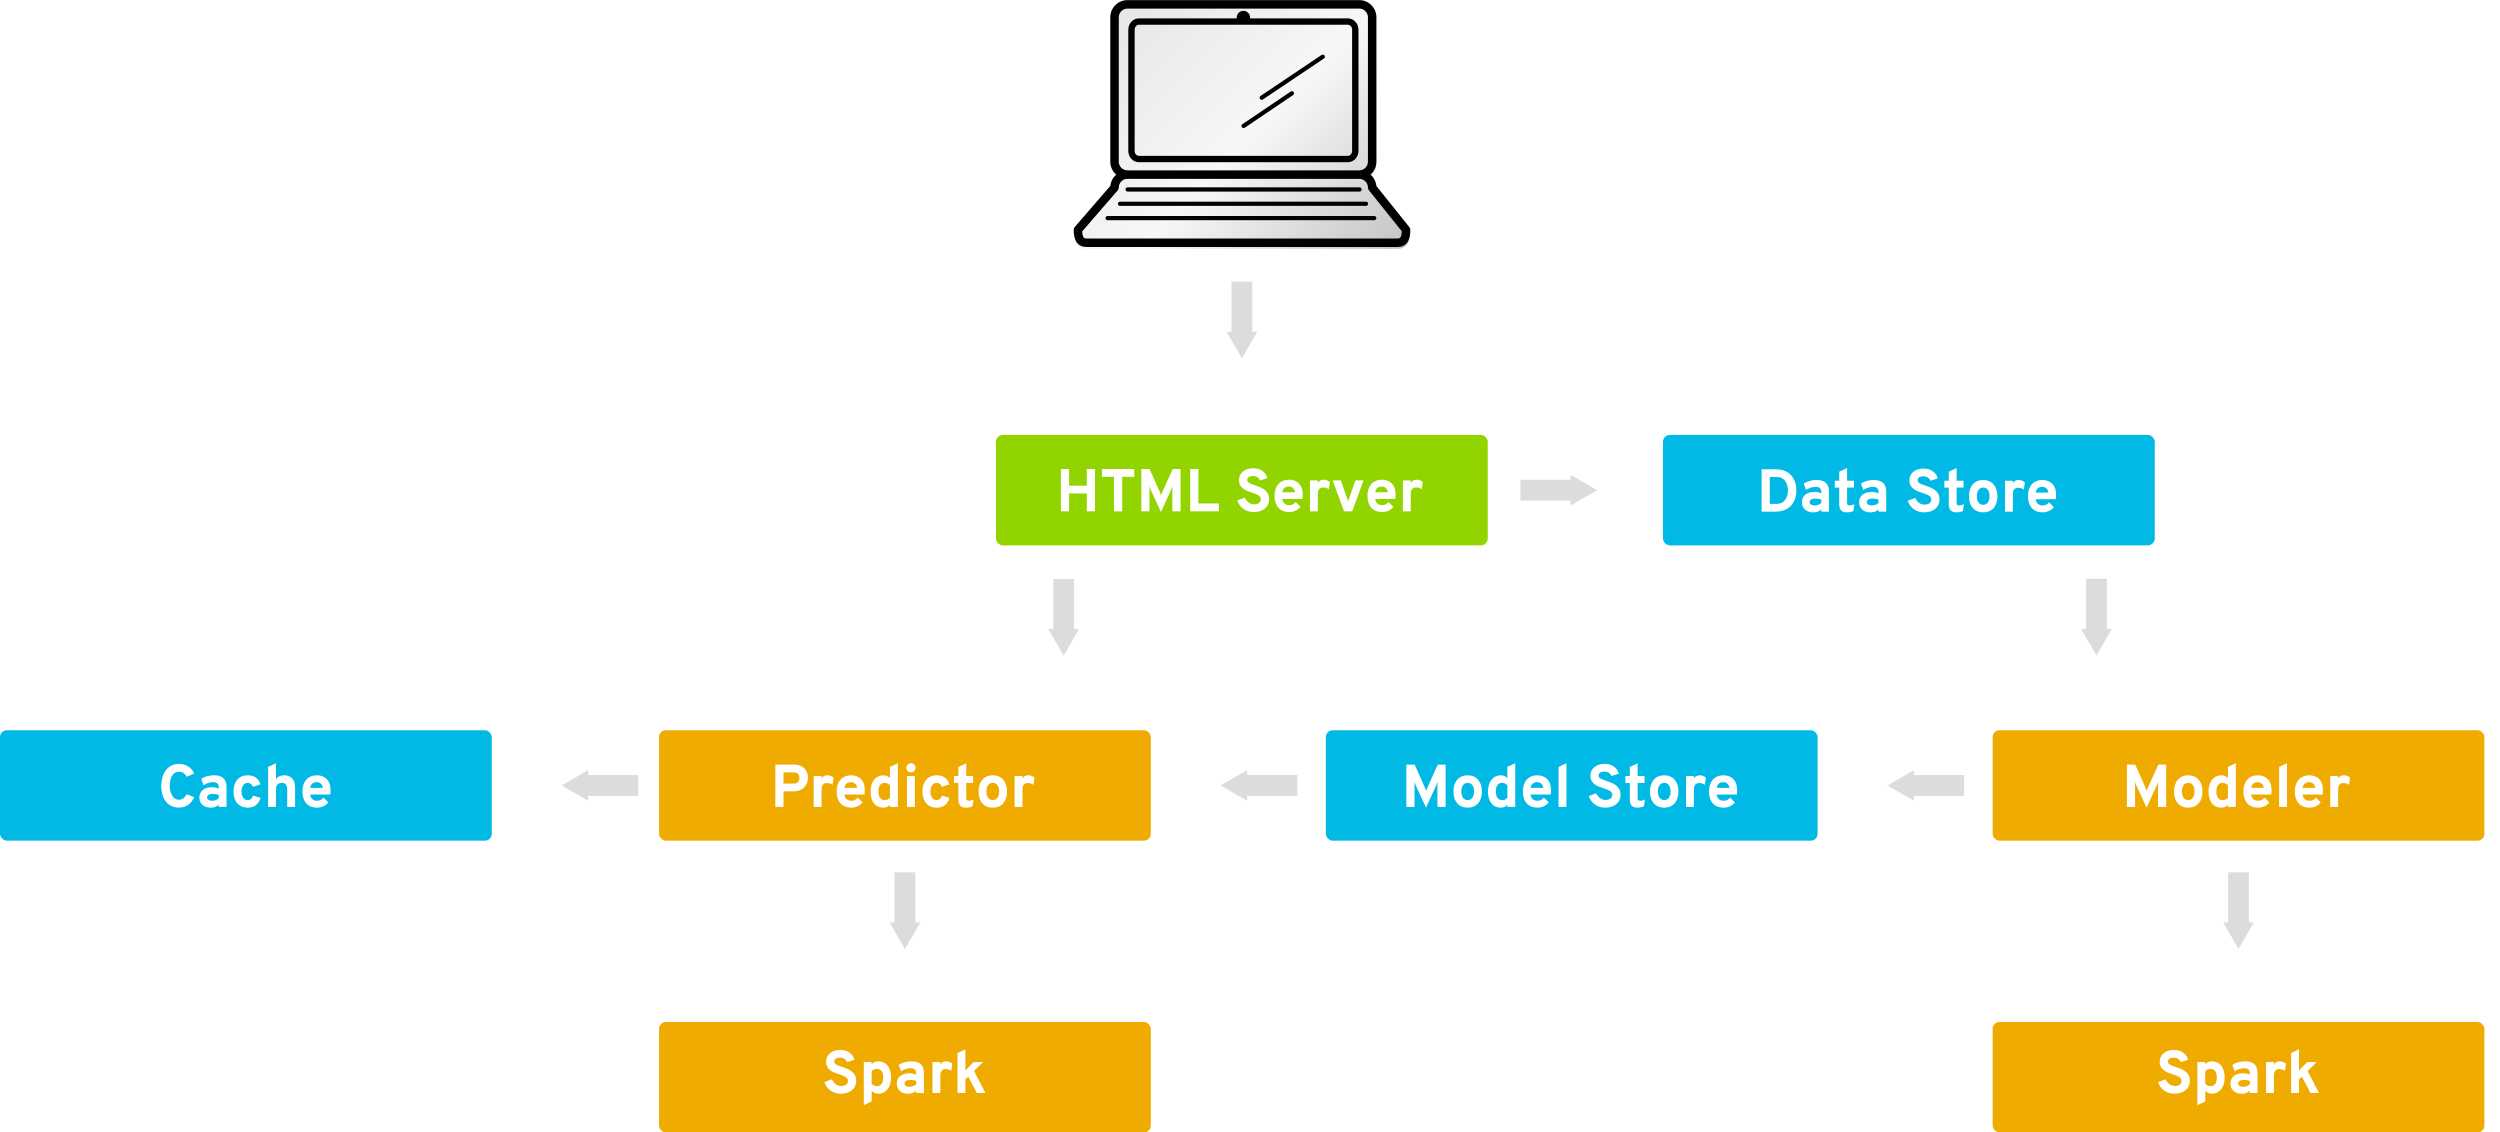 <?xml version="1.0" encoding="UTF-8" standalone="no"?>
<!-- Created with Inkscape (http://www.inkscape.org/) -->

<svg
   xmlns:dc="http://purl.org/dc/elements/1.1/"
   xmlns:cc="http://creativecommons.org/ns#"
   xmlns:rdf="http://www.w3.org/1999/02/22-rdf-syntax-ns#"
   xmlns:svg="http://www.w3.org/2000/svg"
   xmlns="http://www.w3.org/2000/svg"
   xmlns:sodipodi="http://sodipodi.sourceforge.net/DTD/sodipodi-0.dtd"
   xmlns:inkscape="http://www.inkscape.org/namespaces/inkscape"
   width="320.658mm"
   height="145.247mm"
   viewBox="0 0 320.658 145.247"
   version="1.1"
   id="svg8"
   inkscape:version="0.92.2 (5c3e80d, 2017-08-06)"
   sodipodi:docname="complex-spark.svg"
   inkscape:export-filename="/home/mike/Documents/redhat/radanalytics-use-case-recommender-architecture.updated-dark.png"
   inkscape:export-xdpi="228.89999"
   inkscape:export-ydpi="228.89999">
  <defs
     id="defs2">
    <marker
       inkscape:stockid="TriangleOutM"
       orient="auto"
       refY="0"
       refX="0"
       id="marker4662"
       style="overflow:visible"
       inkscape:isstock="true">
      <path
         id="path4541"
         d="M 5.77,0 -2.88,5 V -5 Z"
         style="fill:#92d400;fill-opacity:1;fill-rule:evenodd;stroke:#92d400;stroke-width:1pt;stroke-opacity:1"
         transform="scale(0.4)"
         inkscape:connector-curvature="0" />
    </marker>
    <marker
       inkscape:stockid="Arrow1Send"
       orient="auto"
       refY="0"
       refX="0"
       id="marker4659"
       style="overflow:visible"
       inkscape:isstock="true">
      <path
         id="path4411"
         d="M 0,0 5,-5 -12.5,0 5,5 Z"
         style="fill:#92d400;fill-opacity:1;fill-rule:evenodd;stroke:#92d400;stroke-width:1pt;stroke-opacity:1"
         transform="matrix(-0.2,0,0,-0.2,-1.2,0)"
         inkscape:connector-curvature="0" />
    </marker>
    <marker
       inkscape:stockid="Tail"
       orient="auto"
       refY="0"
       refX="0"
       id="Tail"
       style="overflow:visible"
       inkscape:isstock="true">
      <g
         id="g4489"
         transform="scale(-1.2)"
         style="fill:#92d400;fill-opacity:1;stroke:#92d400;stroke-opacity:1">
        <path
           id="path4477"
           d="M -3.805,-3.959 0.544,0"
           style="fill:#92d400;fill-opacity:1;fill-rule:evenodd;stroke:#92d400;stroke-width:0.8;stroke-linecap:round;stroke-opacity:1"
           inkscape:connector-curvature="0" />
        <path
           id="path4479"
           d="M -1.287,-3.959 3.062,0"
           style="fill:#92d400;fill-opacity:1;fill-rule:evenodd;stroke:#92d400;stroke-width:0.8;stroke-linecap:round;stroke-opacity:1"
           inkscape:connector-curvature="0" />
        <path
           id="path4481"
           d="M 1.305,-3.959 5.654,0"
           style="fill:#92d400;fill-opacity:1;fill-rule:evenodd;stroke:#92d400;stroke-width:0.8;stroke-linecap:round;stroke-opacity:1"
           inkscape:connector-curvature="0" />
        <path
           id="path4483"
           d="M -3.805,4.178 0.544,0.22"
           style="fill:#92d400;fill-opacity:1;fill-rule:evenodd;stroke:#92d400;stroke-width:0.8;stroke-linecap:round;stroke-opacity:1"
           inkscape:connector-curvature="0" />
        <path
           id="path4485"
           d="M -1.287,4.178 3.062,0.22"
           style="fill:#92d400;fill-opacity:1;fill-rule:evenodd;stroke:#92d400;stroke-width:0.8;stroke-linecap:round;stroke-opacity:1"
           inkscape:connector-curvature="0" />
        <path
           id="path4487"
           d="M 1.305,4.178 5.654,0.22"
           style="fill:#92d400;fill-opacity:1;fill-rule:evenodd;stroke:#92d400;stroke-width:0.8;stroke-linecap:round;stroke-opacity:1"
           inkscape:connector-curvature="0" />
      </g>
    </marker>
    <marker
       inkscape:stockid="Arrow1Send"
       orient="auto"
       refY="0"
       refX="0"
       id="Arrow1Send"
       style="overflow:visible"
       inkscape:isstock="true">
      <path
         id="path4456"
         d="M 0,0 5,-5 -12.5,0 5,5 Z"
         style="fill:#92d400;fill-opacity:1;fill-rule:evenodd;stroke:#92d400;stroke-width:1pt;stroke-opacity:1"
         transform="matrix(-0.2,0,0,-0.2,-1.2,0)"
         inkscape:connector-curvature="0" />
    </marker>
    <marker
       inkscape:stockid="TriangleInM"
       orient="auto"
       refY="0"
       refX="0"
       id="marker4715"
       style="overflow:visible"
       inkscape:isstock="true">
      <path
         id="path4713"
         d="M 5.77,0 -2.88,5 V -5 Z"
         style="fill:#92d400;fill-opacity:1;fill-rule:evenodd;stroke:#92d400;stroke-width:1pt;stroke-opacity:1"
         transform="scale(-0.4)"
         inkscape:connector-curvature="0" />
    </marker>
    <marker
       inkscape:stockid="TriangleInM"
       orient="auto"
       refY="0"
       refX="0"
       id="marker4711"
       style="overflow:visible"
       inkscape:isstock="true">
      <path
         id="path4577"
         d="M 5.77,0 -2.88,5 V -5 Z"
         style="fill:#92d400;fill-opacity:1;fill-rule:evenodd;stroke:#92d400;stroke-width:1pt;stroke-opacity:1"
         transform="scale(-0.4)"
         inkscape:connector-curvature="0" />
    </marker>
    <marker
       inkscape:stockid="TriangleOutM"
       orient="auto"
       refY="0"
       refX="0"
       id="marker4708"
       style="overflow:visible"
       inkscape:isstock="true">
      <path
         id="path4706"
         d="M 5.77,0 -2.88,5 V -5 Z"
         style="fill:#92d400;fill-opacity:1;fill-rule:evenodd;stroke:#92d400;stroke-width:1pt;stroke-opacity:1"
         transform="scale(0.4)"
         inkscape:connector-curvature="0" />
    </marker>
    <marker
       inkscape:stockid="TriangleOutM"
       orient="auto"
       refY="0"
       refX="0"
       id="marker4704"
       style="overflow:visible"
       inkscape:isstock="true">
      <path
         id="path4586"
         d="M 5.77,0 -2.88,5 V -5 Z"
         style="fill:#92d400;fill-opacity:1;fill-rule:evenodd;stroke:#92d400;stroke-width:1pt;stroke-opacity:1"
         transform="scale(0.4)"
         inkscape:connector-curvature="0" />
    </marker>
    <marker
       inkscape:stockid="TriangleInM"
       orient="auto"
       refY="0"
       refX="0"
       id="TriangleInM"
       style="overflow:visible"
       inkscape:isstock="true">
      <path
         id="path4812"
         d="M 5.77,0 -2.88,5 V -5 Z"
         style="fill:#92d400;fill-opacity:1;fill-rule:evenodd;stroke:#92d400;stroke-width:1pt;stroke-opacity:1"
         transform="scale(-0.4)"
         inkscape:connector-curvature="0" />
    </marker>
    <marker
       inkscape:stockid="TriangleOutM"
       orient="auto"
       refY="0"
       refX="0"
       id="TriangleOutM"
       style="overflow:visible"
       inkscape:isstock="true">
      <path
         id="path4821"
         d="M 5.77,0 -2.88,5 V -5 Z"
         style="fill:#dcdcdc;fill-opacity:1;fill-rule:evenodd;stroke:#dcdcdc;stroke-width:1pt;stroke-opacity:1"
         transform="scale(0.4)"
         inkscape:connector-curvature="0" />
    </marker>
    <marker
       inkscape:stockid="Arrow2Mend"
       orient="auto"
       refY="0"
       refX="0"
       id="Arrow2Mend"
       style="overflow:visible"
       inkscape:isstock="true">
      <path
         id="path4703"
         style="fill:#000000;fill-opacity:1;fill-rule:evenodd;stroke:#000000;stroke-width:0.625;stroke-linejoin:round;stroke-opacity:1"
         d="M 8.719,4.034 -2.207,0.016 8.719,-4.002 c -1.745,2.372 -1.735,5.617 -6e-7,8.035 z"
         transform="scale(-0.6)"
         inkscape:connector-curvature="0" />
    </marker>
    <marker
       inkscape:stockid="Arrow1Lstart"
       orient="auto"
       refY="0"
       refX="0"
       id="Arrow1Lstart"
       style="overflow:visible"
       inkscape:isstock="true">
      <path
         id="path4676"
         d="M 0,0 5,-5 -12.5,0 5,5 Z"
         style="fill:#000000;fill-opacity:1;fill-rule:evenodd;stroke:#000000;stroke-width:1pt;stroke-opacity:1"
         transform="matrix(0.8,0,0,0.8,10,0)"
         inkscape:connector-curvature="0" />
    </marker>
    <marker
       inkscape:stockid="TriangleOutL"
       orient="auto"
       refY="0"
       refX="0"
       id="TriangleOutL"
       style="overflow:visible"
       inkscape:isstock="true">
      <path
         id="path4818"
         d="M 5.77,0 -2.88,5 V -5 Z"
         style="fill:#000000;fill-opacity:1;fill-rule:evenodd;stroke:#000000;stroke-width:1pt;stroke-opacity:1"
         transform="scale(0.8)"
         inkscape:connector-curvature="0" />
    </marker>
    <marker
       inkscape:stockid="TriangleOutM"
       orient="auto"
       refY="0"
       refX="0"
       id="TriangleOutM-3"
       style="overflow:visible"
       inkscape:isstock="true">
      <path
         inkscape:connector-curvature="0"
         id="path4821-4"
         d="M 5.77,0 -2.88,5 V -5 Z"
         style="fill:#92d400;fill-opacity:1;fill-rule:evenodd;stroke:#92d400;stroke-width:1pt;stroke-opacity:1"
         transform="scale(0.4)" />
    </marker>
    <marker
       inkscape:stockid="TriangleOutM"
       orient="auto"
       refY="0"
       refX="0"
       id="TriangleOutM-3-5"
       style="overflow:visible"
       inkscape:isstock="true">
      <path
         inkscape:connector-curvature="0"
         id="path4821-4-7"
         d="M 5.77,0 -2.88,5 V -5 Z"
         style="fill:#92d400;fill-opacity:1;fill-rule:evenodd;stroke:#92d400;stroke-width:1pt;stroke-opacity:1"
         transform="scale(0.4)" />
    </marker>
    <marker
       inkscape:stockid="TriangleOutM"
       orient="auto"
       refY="0"
       refX="0"
       id="TriangleOutM-3-1"
       style="overflow:visible"
       inkscape:isstock="true">
      <path
         inkscape:connector-curvature="0"
         id="path4821-4-6"
         d="M 5.77,0 -2.88,5 V -5 Z"
         style="fill:#92d400;fill-opacity:1;fill-rule:evenodd;stroke:#92d400;stroke-width:1pt;stroke-opacity:1"
         transform="scale(0.4)" />
    </marker>
    <marker
       inkscape:stockid="TriangleOutM"
       orient="auto"
       refY="0"
       refX="0"
       id="TriangleOutM-3-5-9"
       style="overflow:visible"
       inkscape:isstock="true">
      <path
         inkscape:connector-curvature="0"
         id="path4821-4-7-7"
         d="M 5.77,0 -2.88,5 V -5 Z"
         style="fill:#92d400;fill-opacity:1;fill-rule:evenodd;stroke:#92d400;stroke-width:1pt;stroke-opacity:1"
         transform="scale(0.4)" />
    </marker>
    <marker
       inkscape:stockid="TriangleOutM"
       orient="auto"
       refY="0"
       refX="0"
       id="TriangleOutM-3-1-3"
       style="overflow:visible"
       inkscape:isstock="true">
      <path
         inkscape:connector-curvature="0"
         id="path4821-4-6-5"
         d="M 5.77,0 -2.88,5 V -5 Z"
         style="fill:#92d400;fill-opacity:1;fill-rule:evenodd;stroke:#92d400;stroke-width:1pt;stroke-opacity:1"
         transform="scale(0.4)" />
    </marker>
    <marker
       inkscape:stockid="TriangleOutM"
       orient="auto"
       refY="0"
       refX="0"
       id="TriangleOutM-3-5-3"
       style="overflow:visible"
       inkscape:isstock="true">
      <path
         inkscape:connector-curvature="0"
         id="path4821-4-7-1"
         d="M 5.77,0 -2.88,5 V -5 Z"
         style="fill:#92d400;fill-opacity:1;fill-rule:evenodd;stroke:#92d400;stroke-width:1pt;stroke-opacity:1"
         transform="scale(0.4)" />
    </marker>
    <marker
       inkscape:stockid="TriangleOutM"
       orient="auto"
       refY="0"
       refX="0"
       id="TriangleOutM-3-1-3-5"
       style="overflow:visible"
       inkscape:isstock="true">
      <path
         inkscape:connector-curvature="0"
         id="path4821-4-6-5-3"
         d="M 5.77,0 -2.88,5 V -5 Z"
         style="fill:#92d400;fill-opacity:1;fill-rule:evenodd;stroke:#92d400;stroke-width:1pt;stroke-opacity:1"
         transform="scale(0.4)" />
    </marker>
    <marker
       inkscape:stockid="TriangleOutM"
       orient="auto"
       refY="0"
       refX="0"
       id="TriangleOutM-3-1-3-5-6"
       style="overflow:visible"
       inkscape:isstock="true">
      <path
         inkscape:connector-curvature="0"
         id="path4821-4-6-5-3-2"
         d="M 5.77,0 -2.88,5 V -5 Z"
         style="fill:#92d400;fill-opacity:1;fill-rule:evenodd;stroke:#92d400;stroke-width:1pt;stroke-opacity:1"
         transform="scale(0.4)" />
    </marker>
    <marker
       inkscape:stockid="TriangleOutM"
       orient="auto"
       refY="0"
       refX="0"
       id="TriangleOutM-3-1-3-1"
       style="overflow:visible"
       inkscape:isstock="true">
      <path
         inkscape:connector-curvature="0"
         id="path4821-4-6-5-2"
         d="M 5.77,0 -2.88,5 V -5 Z"
         style="fill:#92d400;fill-opacity:1;fill-rule:evenodd;stroke:#92d400;stroke-width:1pt;stroke-opacity:1"
         transform="scale(0.4)" />
    </marker>
    <marker
       inkscape:stockid="TriangleOutM"
       orient="auto"
       refY="0"
       refX="0"
       id="TriangleOutM-3-1-36"
       style="overflow:visible"
       inkscape:isstock="true">
      <path
         inkscape:connector-curvature="0"
         id="path4821-4-6-0"
         d="M 5.77,0 -2.88,5 V -5 Z"
         style="fill:#92d400;fill-opacity:1;fill-rule:evenodd;stroke:#92d400;stroke-width:1pt;stroke-opacity:1"
         transform="scale(0.4)" />
    </marker>
    <marker
       inkscape:stockid="TriangleOutM"
       orient="auto"
       refY="0"
       refX="0"
       id="TriangleOutM-3-1-2"
       style="overflow:visible"
       inkscape:isstock="true">
      <path
         inkscape:connector-curvature="0"
         id="path4821-4-6-6"
         d="M 5.77,0 -2.88,5 V -5 Z"
         style="fill:#92d400;fill-opacity:1;fill-rule:evenodd;stroke:#92d400;stroke-width:1pt;stroke-opacity:1"
         transform="scale(0.4)" />
    </marker>
    <marker
       inkscape:stockid="TriangleOutM"
       orient="auto"
       refY="0"
       refX="0"
       id="TriangleOutM-3-8"
       style="overflow:visible"
       inkscape:isstock="true">
      <path
         inkscape:connector-curvature="0"
         id="path4821-4-79"
         d="M 5.77,0 -2.88,5 V -5 Z"
         style="fill:#92d400;fill-opacity:1;fill-rule:evenodd;stroke:#92d400;stroke-width:1pt;stroke-opacity:1"
         transform="scale(0.4)" />
    </marker>
    <marker
       inkscape:stockid="TriangleInM"
       orient="auto"
       refY="0"
       refX="0"
       id="marker4711-2"
       style="overflow:visible"
       inkscape:isstock="true">
      <path
         inkscape:connector-curvature="0"
         id="path4577-3"
         d="M 5.77,0 -2.88,5 V -5 Z"
         style="fill:#92d400;fill-opacity:1;fill-rule:evenodd;stroke:#92d400;stroke-width:1pt;stroke-opacity:1"
         transform="scale(-0.4)" />
    </marker>
    <marker
       inkscape:stockid="TriangleOutM"
       orient="auto"
       refY="0"
       refX="0"
       id="TriangleOutM-3-8-5"
       style="overflow:visible"
       inkscape:isstock="true">
      <path
         inkscape:connector-curvature="0"
         id="path4821-4-79-9"
         d="M 5.77,0 -2.88,5 V -5 Z"
         style="fill:#92d400;fill-opacity:1;fill-rule:evenodd;stroke:#92d400;stroke-width:1pt;stroke-opacity:1"
         transform="scale(0.4)" />
    </marker>
    <marker
       inkscape:stockid="TriangleOutM"
       orient="auto"
       refY="0"
       refX="0"
       id="TriangleOutM-3-1-2-2"
       style="overflow:visible"
       inkscape:isstock="true">
      <path
         inkscape:connector-curvature="0"
         id="path4821-4-6-6-8"
         d="M 5.77,0 -2.88,5 V -5 Z"
         style="fill:#dcdcdc;fill-opacity:1;fill-rule:evenodd;stroke:#dcdcdc;stroke-width:1pt;stroke-opacity:1"
         transform="scale(0.4)" />
    </marker>
    <marker
       inkscape:stockid="TriangleOutM"
       orient="auto"
       refY="0"
       refX="0"
       id="TriangleOutM-3-8-5-2"
       style="overflow:visible"
       inkscape:isstock="true">
      <path
         inkscape:connector-curvature="0"
         id="path4821-4-79-9-9"
         d="M 5.77,0 -2.88,5 V -5 Z"
         style="fill:#92d400;fill-opacity:1;fill-rule:evenodd;stroke:#92d400;stroke-width:1pt;stroke-opacity:1"
         transform="scale(0.4)" />
    </marker>
    <marker
       inkscape:stockid="TriangleOutM"
       orient="auto"
       refY="0"
       refX="0"
       id="TriangleOutM-3-8-5-1"
       style="overflow:visible"
       inkscape:isstock="true">
      <path
         inkscape:connector-curvature="0"
         id="path4821-4-79-9-94"
         d="M 5.77,0 -2.88,5 V -5 Z"
         style="fill:#92d400;fill-opacity:1;fill-rule:evenodd;stroke:#92d400;stroke-width:1pt;stroke-opacity:1"
         transform="scale(0.4)" />
    </marker>
    <marker
       inkscape:stockid="TriangleOutM"
       orient="auto"
       refY="0"
       refX="0"
       id="TriangleOutM-3-8-5-2-7"
       style="overflow:visible"
       inkscape:isstock="true">
      <path
         inkscape:connector-curvature="0"
         id="path4821-4-79-9-9-8"
         d="M 5.77,0 -2.88,5 V -5 Z"
         style="fill:#92d400;fill-opacity:1;fill-rule:evenodd;stroke:#92d400;stroke-width:1pt;stroke-opacity:1"
         transform="scale(0.4)" />
    </marker>
    <marker
       inkscape:stockid="TriangleOutM"
       orient="auto"
       refY="0"
       refX="0"
       id="TriangleOutM-3-8-5-3"
       style="overflow:visible"
       inkscape:isstock="true">
      <path
         inkscape:connector-curvature="0"
         id="path4821-4-79-9-6"
         d="M 5.77,0 -2.88,5 V -5 Z"
         style="fill:#92d400;fill-opacity:1;fill-rule:evenodd;stroke:#92d400;stroke-width:1pt;stroke-opacity:1"
         transform="scale(0.4)" />
    </marker>
    <marker
       inkscape:stockid="TriangleOutM"
       orient="auto"
       refY="0"
       refX="0"
       id="TriangleOutM-3-8-5-2-75"
       style="overflow:visible"
       inkscape:isstock="true">
      <path
         inkscape:connector-curvature="0"
         id="path4821-4-79-9-9-3"
         d="M 5.77,0 -2.88,5 V -5 Z"
         style="fill:#92d400;fill-opacity:1;fill-rule:evenodd;stroke:#92d400;stroke-width:1pt;stroke-opacity:1"
         transform="scale(0.4)" />
    </marker>
    <marker
       inkscape:stockid="TriangleOutM"
       orient="auto"
       refY="0"
       refX="0"
       id="TriangleOutM-3-8-5-9"
       style="overflow:visible"
       inkscape:isstock="true">
      <path
         inkscape:connector-curvature="0"
         id="path4821-4-79-9-1"
         d="M 5.77,0 -2.88,5 V -5 Z"
         style="fill:#92d400;fill-opacity:1;fill-rule:evenodd;stroke:#92d400;stroke-width:1pt;stroke-opacity:1"
         transform="scale(0.4)" />
    </marker>
    <marker
       inkscape:stockid="TriangleOutM"
       orient="auto"
       refY="0"
       refX="0"
       id="TriangleOutM-3-8-5-2-2"
       style="overflow:visible"
       inkscape:isstock="true">
      <path
         inkscape:connector-curvature="0"
         id="path4821-4-79-9-9-7"
         d="M 5.77,0 -2.88,5 V -5 Z"
         style="fill:#92d400;fill-opacity:1;fill-rule:evenodd;stroke:#92d400;stroke-width:1pt;stroke-opacity:1"
         transform="scale(0.4)" />
    </marker>
    <marker
       inkscape:stockid="TriangleOutM"
       orient="auto"
       refY="0"
       refX="0"
       id="TriangleOutM-3-1-2-2-6"
       style="overflow:visible"
       inkscape:isstock="true">
      <path
         inkscape:connector-curvature="0"
         id="path4821-4-6-6-8-0"
         d="M 5.77,0 -2.88,5 V -5 Z"
         style="fill:#dcdcdc;fill-opacity:1;fill-rule:evenodd;stroke:#dcdcdc;stroke-width:1pt;stroke-opacity:1"
         transform="scale(0.4)" />
    </marker>
    <marker
       inkscape:stockid="TriangleOutM"
       orient="auto"
       refY="0"
       refX="0"
       id="TriangleOutM-3-1-2-2-2"
       style="overflow:visible"
       inkscape:isstock="true">
      <path
         inkscape:connector-curvature="0"
         id="path4821-4-6-6-8-6"
         d="M 5.77,0 -2.88,5 V -5 Z"
         style="fill:#dcdcdc;fill-opacity:1;fill-rule:evenodd;stroke:#dcdcdc;stroke-width:1pt;stroke-opacity:1"
         transform="scale(0.4)" />
    </marker>
    <marker
       inkscape:stockid="TriangleOutM"
       orient="auto"
       refY="0"
       refX="0"
       id="TriangleOutM-3-1-2-2-6-8"
       style="overflow:visible"
       inkscape:isstock="true">
      <path
         inkscape:connector-curvature="0"
         id="path4821-4-6-6-8-0-7"
         d="M 5.77,0 -2.88,5 V -5 Z"
         style="fill:#92d400;fill-opacity:1;fill-rule:evenodd;stroke:#92d400;stroke-width:1pt;stroke-opacity:1"
         transform="scale(0.4)" />
    </marker>
    <marker
       inkscape:stockid="TriangleOutM"
       orient="auto"
       refY="0"
       refX="0"
       id="TriangleOutM-3-1-2-2-3"
       style="overflow:visible"
       inkscape:isstock="true">
      <path
         inkscape:connector-curvature="0"
         id="path4821-4-6-6-8-67"
         d="M 5.77,0 -2.88,5 V -5 Z"
         style="fill:#dcdcdc;fill-opacity:1;fill-rule:evenodd;stroke:#dcdcdc;stroke-width:1pt;stroke-opacity:1"
         transform="scale(0.4)" />
    </marker>
    <marker
       inkscape:stockid="TriangleOutM"
       orient="auto"
       refY="0"
       refX="0"
       id="TriangleOutM-3-1-2-2-6-8-5"
       style="overflow:visible"
       inkscape:isstock="true">
      <path
         inkscape:connector-curvature="0"
         id="path4821-4-6-6-8-0-7-3"
         d="M 5.77,0 -2.88,5 V -5 Z"
         style="fill:#dcdcdc;fill-opacity:1;fill-rule:evenodd;stroke:#dcdcdc;stroke-width:1pt;stroke-opacity:1"
         transform="scale(0.4)" />
    </marker>
    <marker
       inkscape:stockid="TriangleOutM"
       orient="auto"
       refY="0"
       refX="0"
       id="TriangleOutM-3-1-2-2-6-8-5-3"
       style="overflow:visible"
       inkscape:isstock="true">
      <path
         inkscape:connector-curvature="0"
         id="path4821-4-6-6-8-0-7-3-6"
         d="M 5.77,0 -2.88,5 V -5 Z"
         style="fill:#dcdcdc;fill-opacity:1;fill-rule:evenodd;stroke:#dcdcdc;stroke-width:1pt;stroke-opacity:1"
         transform="scale(0.4)" />
    </marker>
    <marker
       inkscape:stockid="TriangleOutM"
       orient="auto"
       refY="0"
       refX="0"
       id="TriangleOutM-3-1-2-2-6-8-5-5"
       style="overflow:visible"
       inkscape:isstock="true">
      <path
         inkscape:connector-curvature="0"
         id="path4821-4-6-6-8-0-7-3-3"
         d="M 5.77,0 -2.88,5 V -5 Z"
         style="fill:#92d400;fill-opacity:1;fill-rule:evenodd;stroke:#92d400;stroke-width:1pt;stroke-opacity:1"
         transform="scale(0.4)" />
    </marker>
    <marker
       inkscape:stockid="TriangleOutM"
       orient="auto"
       refY="0"
       refX="0"
       id="TriangleOutM-3-1-2-2-6-8-5-5-2"
       style="overflow:visible"
       inkscape:isstock="true">
      <path
         inkscape:connector-curvature="0"
         id="path4821-4-6-6-8-0-7-3-3-9"
         d="M 5.77,0 -2.88,5 V -5 Z"
         style="fill:#92d400;fill-opacity:1;fill-rule:evenodd;stroke:#92d400;stroke-width:1pt;stroke-opacity:1"
         transform="scale(0.4)" />
    </marker>
    <marker
       inkscape:stockid="TriangleOutM"
       orient="auto"
       refY="0"
       refX="0"
       id="TriangleOutM-3-1-2-2-6-8-5-2"
       style="overflow:visible"
       inkscape:isstock="true">
      <path
         inkscape:connector-curvature="0"
         id="path4821-4-6-6-8-0-7-3-7"
         d="M 5.77,0 -2.88,5 V -5 Z"
         style="fill:#92d400;fill-opacity:1;fill-rule:evenodd;stroke:#92d400;stroke-width:1pt;stroke-opacity:1"
         transform="scale(0.4)" />
    </marker>
    <marker
       inkscape:stockid="TriangleOutM"
       orient="auto"
       refY="0"
       refX="0"
       id="TriangleOutM-3-1-2-2-6-8-5-2-9"
       style="overflow:visible"
       inkscape:isstock="true">
      <path
         inkscape:connector-curvature="0"
         id="path4821-4-6-6-8-0-7-3-7-3"
         d="M 5.77,0 -2.88,5 V -5 Z"
         style="fill:#92d400;fill-opacity:1;fill-rule:evenodd;stroke:#92d400;stroke-width:1pt;stroke-opacity:1"
         transform="scale(0.4)" />
    </marker>
    <marker
       inkscape:stockid="TriangleOutM"
       orient="auto"
       refY="0"
       refX="0"
       id="TriangleOutM-3-1-2-2-6-8-5-2-0"
       style="overflow:visible"
       inkscape:isstock="true">
      <path
         inkscape:connector-curvature="0"
         id="path4821-4-6-6-8-0-7-3-7-6"
         d="M 5.77,0 -2.88,5 V -5 Z"
         style="fill:#92d400;fill-opacity:1;fill-rule:evenodd;stroke:#92d400;stroke-width:1pt;stroke-opacity:1"
         transform="scale(0.4)" />
    </marker>
    <marker
       inkscape:stockid="TriangleOutM"
       orient="auto"
       refY="0"
       refX="0"
       id="TriangleOutM-3-1-2-2-6-8-5-3-6"
       style="overflow:visible"
       inkscape:isstock="true">
      <path
         inkscape:connector-curvature="0"
         id="path4821-4-6-6-8-0-7-3-6-1"
         d="M 5.77,0 -2.88,5 V -5 Z"
         style="fill:#dcdcdc;fill-opacity:1;fill-rule:evenodd;stroke:#dcdcdc;stroke-width:1pt;stroke-opacity:1"
         transform="scale(0.4)" />
    </marker>
    <marker
       inkscape:stockid="TriangleOutM"
       orient="auto"
       refY="0"
       refX="0"
       id="TriangleOutM-3-1-2-2-6-8-5-3-7"
       style="overflow:visible"
       inkscape:isstock="true">
      <path
         inkscape:connector-curvature="0"
         id="path4821-4-6-6-8-0-7-3-6-9"
         d="M 5.77,0 -2.88,5 V -5 Z"
         style="fill:#dcdcdc;fill-opacity:1;fill-rule:evenodd;stroke:#dcdcdc;stroke-width:1pt;stroke-opacity:1"
         transform="scale(0.4)" />
    </marker>
  </defs>
  <sodipodi:namedview
     id="base"
     pagecolor="#ffffff"
     bordercolor="#666666"
     borderopacity="1.0"
     inkscape:pageopacity="0.0"
     inkscape:pageshadow="2"
     inkscape:zoom="1.4798859"
     inkscape:cx="647.98872"
     inkscape:cy="76.076504"
     inkscape:document-units="mm"
     inkscape:current-layer="layer1"
     inkscape:document-rotation="0"
     showgrid="false"
     inkscape:window-width="2552"
     inkscape:window-height="1400"
     inkscape:window-x="4"
     inkscape:window-y="4"
     inkscape:window-maximized="1"
     showguides="true"
     inkscape:guide-bbox="true"
     fit-margin-top="0"
     fit-margin-left="0"
     fit-margin-right="0"
     fit-margin-bottom="0" />
  <g
     inkscape:label="Layer 1"
     inkscape:groupmode="layer"
     id="layer1"
     transform="translate(121.486,-40.892)">
    <rect
       style="fill:#92d400;fill-opacity:1;stroke-width:1.017;stroke-linecap:round;stroke-linejoin:round;stroke-miterlimit:4;stroke-dasharray:none"
       id="rect5716"
       width="63.076"
       height="14.165"
       x="6.26"
       y="96.678"
       ry="0.882"
       inkscape:export-xdpi="228.89999"
       inkscape:export-ydpi="228.89999" />
    <g
       aria-label="HTML Server"
       style="font-size:7.761px;line-height:125%;font-family:Sans;letter-spacing:0px;word-spacing:0px;fill:#ffffff;fill-opacity:1;stroke:none;stroke-width:0.265px;stroke-linecap:butt;stroke-linejoin:miter;stroke-opacity:1"
       id="text5720">
      <path
         d="m 17.913,106.477 h 1.048 v -5.433 h -1.048 v 2.142 h -2.274 v -2.142 h -1.048 v 5.433 h 1.048 v -2.297 h 2.274 z"
         style="font-style:normal;font-variant:normal;font-weight:800;font-stretch:normal;font-family:Overpass;-inkscape-font-specification:'Overpass Ultra-Bold';fill:#ffffff;fill-opacity:1;stroke:none;stroke-width:0.265px"
         id="path4682" />
      <path
         d="m 22.45,102.053 h 1.552 v -1.009 h -4.152 v 1.009 h 1.552 v 4.424 h 1.048 z"
         style="font-style:normal;font-variant:normal;font-weight:800;font-stretch:normal;font-family:Overpass;-inkscape-font-specification:'Overpass Ultra-Bold';fill:#ffffff;fill-opacity:1;stroke:none;stroke-width:0.265px"
         id="path4684" />
      <path
         d="m 29.936,106.477 v -5.433 H 28.934 l -1.358,2.996 c -0.054,0.124 -0.101,0.256 -0.14,0.373 -0.039,-0.116 -0.085,-0.248 -0.14,-0.373 l -1.335,-2.996 h -1.063 v 5.433 h 1.048 v -2.794 c 0,-0.116 -0.008,-0.303 -0.016,-0.427 0.054,0.155 0.109,0.303 0.163,0.427 l 1.327,2.887 1.319,-2.887 c 0.054,-0.124 0.109,-0.272 0.163,-0.427 -0.008,0.124 -0.016,0.31 -0.016,0.427 v 2.794 z"
         style="font-style:normal;font-variant:normal;font-weight:800;font-stretch:normal;font-family:Overpass;-inkscape-font-specification:'Overpass Ultra-Bold';fill:#ffffff;fill-opacity:1;stroke:none;stroke-width:0.265px"
         id="path4686" />
      <path
         d="m 31.174,106.477 h 3.671 v -1.009 h -2.623 v -4.424 h -1.048 z"
         style="font-style:normal;font-variant:normal;font-weight:800;font-stretch:normal;font-family:Overpass;-inkscape-font-specification:'Overpass Ultra-Bold';fill:#ffffff;fill-opacity:1;stroke:none;stroke-width:0.265px"
         id="path4688" />
      <path
         d="m 39.326,106.57 c 1.102,0 1.964,-0.598 1.964,-1.653 0,-1.172 -1.017,-1.513 -1.824,-1.785 -0.536,-0.179 -0.986,-0.326 -0.986,-0.667 0,-0.334 0.264,-0.52 0.722,-0.52 0.504,0 0.784,0.248 0.931,0.574 l 0.939,-0.31 c -0.202,-0.714 -0.838,-1.257 -1.808,-1.257 -1.172,0 -1.839,0.683 -1.839,1.498 0,1.079 0.916,1.381 1.707,1.645 0.59,0.194 1.102,0.365 1.102,0.823 0,0.435 -0.349,0.66 -0.877,0.66 -0.528,0 -0.955,-0.349 -1.187,-0.854 l -0.955,0.357 c 0.31,0.924 1.087,1.49 2.111,1.49 z"
         style="font-style:normal;font-variant:normal;font-weight:800;font-stretch:normal;font-family:Overpass;-inkscape-font-specification:'Overpass Ultra-Bold';fill:#ffffff;fill-opacity:1;stroke:none;stroke-width:0.265px"
         id="path4690" />
      <path
         d="m 43.847,106.57 c 0.66,0 1.141,-0.264 1.475,-0.667 l -0.621,-0.629 c -0.225,0.287 -0.489,0.411 -0.854,0.411 -0.435,0 -0.823,-0.287 -0.861,-0.799 h 2.584 c 0.031,-0.217 0.031,-0.442 0.031,-0.598 0,-1.273 -0.776,-1.87 -1.754,-1.87 -1.133,0 -1.855,0.792 -1.855,2.072 0,1.304 0.706,2.08 1.855,2.08 z m -0.854,-2.538 c 0.062,-0.497 0.38,-0.73 0.854,-0.73 0.404,0 0.706,0.264 0.768,0.73 z"
         style="font-style:normal;font-variant:normal;font-weight:800;font-stretch:normal;font-family:Overpass;-inkscape-font-specification:'Overpass Ultra-Bold';fill:#ffffff;fill-opacity:1;stroke:none;stroke-width:0.265px"
         id="path4692" />
      <path
         d="m 46.536,106.477 h 1.009 v -2.212 c 0,-0.683 0.334,-0.854 0.683,-0.854 0.31,0 0.536,0.101 0.722,0.233 l 0.14,-0.924 c -0.225,-0.186 -0.473,-0.303 -0.807,-0.303 -0.396,0 -0.621,0.194 -0.737,0.442 v -0.349 h -1.009 z"
         style="font-style:normal;font-variant:normal;font-weight:800;font-stretch:normal;font-family:Overpass;-inkscape-font-specification:'Overpass Ultra-Bold';fill:#ffffff;fill-opacity:1;stroke:none;stroke-width:0.265px"
         id="path4694" />
      <path
         d="m 50.904,106.477 h 1.048 l 1.451,-3.966 h -1.04 l -0.823,2.352 c -0.039,0.116 -0.078,0.241 -0.109,0.365 -0.031,-0.124 -0.07,-0.248 -0.109,-0.365 l -0.83,-2.352 h -1.04 z"
         style="font-style:normal;font-variant:normal;font-weight:800;font-stretch:normal;font-family:Overpass;-inkscape-font-specification:'Overpass Ultra-Bold';fill:#ffffff;fill-opacity:1;stroke:none;stroke-width:0.265px"
         id="path4696" />
      <path
         d="m 55.761,106.57 c 0.66,0 1.141,-0.264 1.475,-0.667 l -0.621,-0.629 c -0.225,0.287 -0.489,0.411 -0.854,0.411 -0.435,0 -0.823,-0.287 -0.861,-0.799 h 2.584 c 0.031,-0.217 0.031,-0.442 0.031,-0.598 0,-1.273 -0.776,-1.87 -1.754,-1.87 -1.133,0 -1.855,0.792 -1.855,2.072 0,1.304 0.706,2.08 1.855,2.08 z m -0.854,-2.538 c 0.062,-0.497 0.38,-0.73 0.854,-0.73 0.404,0 0.706,0.264 0.768,0.73 z"
         style="font-style:normal;font-variant:normal;font-weight:800;font-stretch:normal;font-family:Overpass;-inkscape-font-specification:'Overpass Ultra-Bold';fill:#ffffff;fill-opacity:1;stroke:none;stroke-width:0.265px"
         id="path4698" />
      <path
         d="m 58.451,106.477 h 1.009 v -2.212 c 0,-0.683 0.334,-0.854 0.683,-0.854 0.31,0 0.536,0.101 0.722,0.233 l 0.14,-0.924 c -0.225,-0.186 -0.473,-0.303 -0.807,-0.303 -0.396,0 -0.621,0.194 -0.737,0.442 v -0.349 h -1.009 z"
         style="font-style:normal;font-variant:normal;font-weight:800;font-stretch:normal;font-family:Overpass;-inkscape-font-specification:'Overpass Ultra-Bold';fill:#ffffff;fill-opacity:1;stroke:none;stroke-width:0.265px"
         id="path4700" />
    </g>
    <path
       style="fill:none;fill-opacity:1;fill-rule:evenodd;stroke:#dcdcdc;stroke-width:2.665;stroke-linecap:butt;stroke-linejoin:miter;stroke-miterlimit:4;stroke-dasharray:none;stroke-opacity:1;marker-end:url(#TriangleOutM)"
       d="M 37.798,77.018 V 84.577"
       id="path9309"
       inkscape:connector-curvature="0"
       sodipodi:nodetypes="cc"
       inkscape:export-xdpi="228.89999"
       inkscape:export-ydpi="228.89999" />
    <rect
       style="fill:#f0ab00;fill-opacity:1;stroke-width:1.017;stroke-linecap:round;stroke-linejoin:round;stroke-miterlimit:4;stroke-dasharray:none"
       id="rect5716-1-0-1-7"
       width="63.076"
       height="14.165"
       x="-36.956"
       y="171.974"
       ry="0.882"
       inkscape:export-xdpi="228.89999"
       inkscape:export-ydpi="228.89999" />
    <g
       aria-label="Spark"
       style="font-size:7.761px;line-height:125%;font-family:Sans;letter-spacing:0px;word-spacing:0px;fill:#ffffff;fill-opacity:1;stroke:none;stroke-width:0.265px;stroke-linecap:butt;stroke-linejoin:miter;stroke-opacity:1"
       id="text5720-2-2-4-3">
      <path
         d="m -13.63,181.175 c 1.102,0 1.964,-0.598 1.964,-1.653 0,-1.172 -1.017,-1.513 -1.824,-1.785 -0.536,-0.178 -0.986,-0.326 -0.986,-0.667 0,-0.334 0.264,-0.52 0.722,-0.52 0.504,0 0.784,0.248 0.931,0.574 l 0.939,-0.31 c -0.202,-0.714 -0.838,-1.257 -1.808,-1.257 -1.172,0 -1.839,0.683 -1.839,1.498 0,1.079 0.916,1.381 1.707,1.645 0.59,0.194 1.102,0.365 1.102,0.823 0,0.435 -0.349,0.66 -0.877,0.66 -0.528,0 -0.955,-0.349 -1.187,-0.854 l -0.955,0.357 c 0.31,0.924 1.087,1.49 2.111,1.49 z"
         style="font-style:normal;font-variant:normal;font-weight:800;font-stretch:normal;font-family:Overpass;-inkscape-font-specification:'Overpass Ultra-Bold';fill:#ffffff;fill-opacity:1;stroke:none;stroke-width:0.265px"
         id="path4604" />
      <path
         d="m -8.839,181.175 c 0.947,0 1.645,-0.768 1.645,-2.072 0,-1.343 -0.66,-2.08 -1.638,-2.08 -0.396,0 -0.675,0.155 -0.854,0.38 v -0.287 h -1.009 v 5.518 l 1.009,-0.458 v -1.381 c 0.179,0.225 0.45,0.38 0.846,0.38 z m -0.155,-0.97 c -0.349,0 -0.59,-0.163 -0.691,-0.326 v -1.568 c 0.147,-0.194 0.357,-0.318 0.691,-0.318 0.52,0 0.792,0.442 0.792,1.11 0,0.706 -0.287,1.102 -0.792,1.102 z"
         style="font-style:normal;font-variant:normal;font-weight:800;font-stretch:normal;font-family:Overpass;-inkscape-font-specification:'Overpass Ultra-Bold';fill:#ffffff;fill-opacity:1;stroke:none;stroke-width:0.265px"
         id="path4606" />
      <path
         d="m -3.972,181.082 h 0.993 v -2.53 c 0,-1.35 -0.908,-1.529 -1.622,-1.529 -0.683,0 -1.242,0.21 -1.622,0.466 l 0.31,0.815 c 0.373,-0.256 0.761,-0.396 1.226,-0.396 0.458,0 0.714,0.194 0.714,0.629 v 0.202 c -0.241,-0.116 -0.528,-0.186 -0.908,-0.186 -0.784,0 -1.576,0.396 -1.576,1.312 0,0.869 0.636,1.312 1.459,1.312 0.52,0 0.838,-0.194 1.024,-0.38 z m -0.83,-0.792 c -0.435,0 -0.667,-0.171 -0.667,-0.427 0,-0.326 0.341,-0.458 0.761,-0.458 0.272,0 0.528,0.047 0.737,0.132 v 0.427 c -0.194,0.179 -0.466,0.326 -0.83,0.326 z"
         style="font-style:normal;font-variant:normal;font-weight:800;font-stretch:normal;font-family:Overpass;-inkscape-font-specification:'Overpass Ultra-Bold';fill:#ffffff;fill-opacity:1;stroke:none;stroke-width:0.265px"
         id="path4608" />
      <path
         d="m -1.887,181.082 h 1.009 v -2.212 c 0,-0.683 0.334,-0.854 0.683,-0.854 0.31,0 0.536,0.101 0.722,0.233 l 0.14,-0.924 c -0.225,-0.186 -0.473,-0.303 -0.807,-0.303 -0.396,0 -0.621,0.194 -0.737,0.442 v -0.349 H -1.887 Z"
         style="font-style:normal;font-variant:normal;font-weight:800;font-stretch:normal;font-family:Overpass;-inkscape-font-specification:'Overpass Ultra-Bold';fill:#ffffff;fill-opacity:1;stroke:none;stroke-width:0.265px"
         id="path4610" />
      <path
         d="M 4.904,181.082 3.445,178.265 4.609,177.116 H 3.399 l -1.063,1.079 v -2.716 l -1.009,0.473 v 5.13 h 1.009 v -1.738 l 0.373,-0.357 1.094,2.095 z"
         style="font-style:normal;font-variant:normal;font-weight:800;font-stretch:normal;font-family:Overpass;-inkscape-font-specification:'Overpass Ultra-Bold';fill:#ffffff;fill-opacity:1;stroke:none;stroke-width:0.265px"
         id="path4612" />
    </g>
    <path
       style="fill:none;fill-opacity:1;fill-rule:evenodd;stroke:#dcdcdc;stroke-width:2.665;stroke-linecap:butt;stroke-linejoin:miter;stroke-miterlimit:4;stroke-dasharray:none;stroke-opacity:1;marker-end:url(#TriangleOutM-3-1-2-2)"
       d="m -5.418,152.781 v 7.56"
       id="path9309-9-2-1-1"
       inkscape:connector-curvature="0"
       sodipodi:nodetypes="cc"
       inkscape:export-xdpi="228.89999"
       inkscape:export-ydpi="228.89999" />
    <path
       style="fill:none;fill-opacity:1;fill-rule:evenodd;stroke:#dcdcdc;stroke-width:2.665;stroke-linecap:butt;stroke-linejoin:miter;stroke-miterlimit:4;stroke-dasharray:none;stroke-opacity:1;marker-end:url(#TriangleOutM-3-1-2-2-6)"
       d="m 14.946,115.156 v 7.56"
       id="path9309-9-2-1-1-6"
       inkscape:connector-curvature="0"
       sodipodi:nodetypes="cc"
       inkscape:export-xdpi="228.89999"
       inkscape:export-ydpi="228.89999" />
    <path
       style="fill:none;fill-opacity:1;fill-rule:evenodd;stroke:#dcdcdc;stroke-width:2.665;stroke-linecap:butt;stroke-linejoin:miter;stroke-miterlimit:4;stroke-dasharray:none;stroke-opacity:1;marker-end:url(#TriangleOutM-3-1-2-2-2)"
       d="m 73.537,103.761 h 7.56"
       id="path9309-9-2-1-1-1"
       inkscape:connector-curvature="0"
       sodipodi:nodetypes="cc"
       inkscape:export-xdpi="228.89999"
       inkscape:export-ydpi="228.89999" />
    <rect
       style="fill:#f0ab00;fill-opacity:1;stroke-width:1.017;stroke-linecap:round;stroke-linejoin:round;stroke-miterlimit:4;stroke-dasharray:none"
       id="rect5716-1"
       width="63.076"
       height="14.165"
       x="-36.956"
       y="134.554"
       ry="0.882"
       inkscape:export-xdpi="228.89999"
       inkscape:export-ydpi="228.89999" />
    <g
       aria-label="Predictor"
       style="font-size:7.761px;line-height:125%;font-family:Sans;letter-spacing:0px;word-spacing:0px;fill:#ffffff;fill-opacity:1;stroke:none;stroke-width:0.265px;stroke-linecap:butt;stroke-linejoin:miter;stroke-opacity:1"
       id="text5720-2">
      <path
         d="m -22.039,144.392 h 1.048 v -2.002 h 1.281 c 1.327,0 1.855,-0.924 1.855,-1.715 0,-0.846 -0.481,-1.715 -1.855,-1.715 h -2.328 z m 2.375,-2.996 h -1.327 v -1.444 h 1.327 c 0.559,0 0.722,0.411 0.722,0.722 0,0.341 -0.194,0.722 -0.722,0.722 z"
         style="font-style:normal;font-variant:normal;font-weight:800;font-stretch:normal;font-family:Overpass;-inkscape-font-specification:'Overpass Ultra-Bold';fill:#ffffff;fill-opacity:1;stroke:none;stroke-width:0.265px"
         id="path4585" />
      <path
         d="m -17.121,144.392 h 1.009 v -2.212 c 0,-0.683 0.334,-0.854 0.683,-0.854 0.31,0 0.536,0.101 0.722,0.233 l 0.14,-0.924 c -0.225,-0.186 -0.473,-0.303 -0.807,-0.303 -0.396,0 -0.621,0.194 -0.737,0.442 v -0.349 h -1.009 z"
         style="font-style:normal;font-variant:normal;font-weight:800;font-stretch:normal;font-family:Overpass;-inkscape-font-specification:'Overpass Ultra-Bold';fill:#ffffff;fill-opacity:1;stroke:none;stroke-width:0.265px"
         id="path4587" />
      <path
         d="m -12.322,144.485 c 0.66,0 1.141,-0.264 1.475,-0.667 l -0.621,-0.629 c -0.225,0.287 -0.489,0.411 -0.854,0.411 -0.435,0 -0.823,-0.287 -0.861,-0.799 h 2.584 c 0.031,-0.217 0.031,-0.442 0.031,-0.598 0,-1.273 -0.776,-1.87 -1.754,-1.87 -1.133,0 -1.855,0.792 -1.855,2.072 0,1.304 0.706,2.08 1.855,2.08 z m -0.854,-2.538 c 0.062,-0.497 0.38,-0.73 0.854,-0.73 0.404,0 0.706,0.264 0.768,0.73 z"
         style="font-style:normal;font-variant:normal;font-weight:800;font-stretch:normal;font-family:Overpass;-inkscape-font-specification:'Overpass Ultra-Bold';fill:#ffffff;fill-opacity:1;stroke:none;stroke-width:0.265px"
         id="path4589" />
      <path
         d="m -8.189,144.485 c 0.404,0 0.691,-0.14 0.854,-0.38 v 0.287 h 1.009 v -5.604 l -1.009,0.458 v 1.467 c -0.179,-0.225 -0.45,-0.38 -0.846,-0.38 -0.947,0 -1.645,0.792 -1.645,2.072 0,1.343 0.644,2.08 1.638,2.08 z m 0.163,-0.97 c -0.52,0 -0.792,-0.427 -0.792,-1.11 0,-0.714 0.287,-1.102 0.792,-1.102 0.349,0 0.582,0.179 0.691,0.326 v 1.568 c -0.147,0.21 -0.357,0.318 -0.691,0.318 z"
         style="font-style:normal;font-variant:normal;font-weight:800;font-stretch:normal;font-family:Overpass;-inkscape-font-specification:'Overpass Ultra-Bold';fill:#ffffff;fill-opacity:1;stroke:none;stroke-width:0.265px"
         id="path4591" />
      <path
         d="m -4.648,139.96 c 0.334,0 0.59,-0.264 0.59,-0.59 0,-0.326 -0.256,-0.582 -0.59,-0.582 -0.326,0 -0.59,0.256 -0.59,0.582 0,0.326 0.264,0.59 0.59,0.59 z m -0.504,4.432 h 1.009 v -3.966 H -5.153 Z"
         style="font-style:normal;font-variant:normal;font-weight:800;font-stretch:normal;font-family:Overpass;-inkscape-font-specification:'Overpass Ultra-Bold';fill:#ffffff;fill-opacity:1;stroke:none;stroke-width:0.265px"
         id="path4593" />
      <path
         d="m -1.363,144.485 c 0.861,0 1.42,-0.419 1.661,-1.257 l -0.962,-0.287 c -0.116,0.373 -0.357,0.574 -0.699,0.574 -0.466,0 -0.784,-0.427 -0.784,-1.102 0,-0.667 0.318,-1.11 0.807,-1.11 0.318,0 0.551,0.21 0.667,0.512 l 0.962,-0.318 c -0.256,-0.807 -0.846,-1.164 -1.653,-1.164 -1.094,0 -1.808,0.792 -1.808,2.08 0,1.304 0.714,2.072 1.808,2.072 z"
         style="font-style:normal;font-variant:normal;font-weight:800;font-stretch:normal;font-family:Overpass;-inkscape-font-specification:'Overpass Ultra-Bold';fill:#ffffff;fill-opacity:1;stroke:none;stroke-width:0.265px"
         id="path4595" />
      <path
         d="m 2.401,144.485 c 0.334,0 0.621,-0.062 0.861,-0.179 l 0.116,-0.877 c -0.225,0.116 -0.442,0.171 -0.652,0.171 -0.179,0 -0.279,-0.116 -0.279,-0.31 v -1.979 H 3.332 v -0.885 H 2.447 v -1.638 l -1.009,0.481 v 1.156 H 0.872 v 0.885 h 0.567 v 2.127 c 0,0.66 0.279,1.048 0.962,1.048 z"
         style="font-style:normal;font-variant:normal;font-weight:800;font-stretch:normal;font-family:Overpass;-inkscape-font-specification:'Overpass Ultra-Bold';fill:#ffffff;fill-opacity:1;stroke:none;stroke-width:0.265px"
         id="path4597" />
      <path
         d="m 5.852,144.485 c 1.118,0 1.824,-0.768 1.824,-2.072 0,-1.288 -0.706,-2.08 -1.824,-2.08 -1.118,0 -1.824,0.792 -1.824,2.08 0,1.304 0.706,2.072 1.824,2.072 z m 0,-0.97 c -0.497,0 -0.815,-0.411 -0.815,-1.102 0,-0.691 0.318,-1.11 0.815,-1.11 0.512,0 0.815,0.419 0.815,1.11 0,0.691 -0.303,1.102 -0.815,1.102 z"
         style="font-style:normal;font-variant:normal;font-weight:800;font-stretch:normal;font-family:Overpass;-inkscape-font-specification:'Overpass Ultra-Bold';fill:#ffffff;fill-opacity:1;stroke:none;stroke-width:0.265px"
         id="path4599" />
      <path
         d="m 8.649,144.392 h 1.009 v -2.212 c 0,-0.683 0.334,-0.854 0.683,-0.854 0.31,0 0.536,0.101 0.722,0.233 l 0.14,-0.924 c -0.225,-0.186 -0.473,-0.303 -0.807,-0.303 -0.396,0 -0.621,0.194 -0.737,0.442 v -0.349 H 8.649 Z"
         style="font-style:normal;font-variant:normal;font-weight:800;font-stretch:normal;font-family:Overpass;-inkscape-font-specification:'Overpass Ultra-Bold';fill:#ffffff;fill-opacity:1;stroke:none;stroke-width:0.265px"
         id="path4601" />
    </g>
    <rect
       style="fill:#00b9e4;fill-opacity:1;stroke-width:1.017;stroke-linecap:round;stroke-linejoin:round;stroke-miterlimit:4;stroke-dasharray:none"
       id="rect5716-1-3"
       width="63.076"
       height="14.165"
       x="91.811"
       y="96.678"
       ry="0.882"
       inkscape:export-xdpi="228.89999"
       inkscape:export-ydpi="228.89999" />
    <g
       aria-label="Data Store"
       style="font-size:7.761px;line-height:125%;font-family:Sans;letter-spacing:0px;word-spacing:0px;fill:#ffffff;fill-opacity:1;stroke:none;stroke-width:0.265px;stroke-linecap:butt;stroke-linejoin:miter;stroke-opacity:1"
       id="text5720-2-6">
      <path
         d="m 104.463,101.083 v 5.433 h 1.801 c 1.995,0 2.662,-1.475 2.662,-2.716 0,-1.35 -0.73,-2.716 -2.631,-2.716 z m 1.925,4.439 h -0.877 v -3.446 h 0.962 c 0.955,0 1.366,0.877 1.366,1.723 0,0.799 -0.38,1.723 -1.451,1.723 z"
         style="font-style:normal;font-variant:normal;font-weight:800;font-stretch:normal;font-family:Overpass;-inkscape-font-specification:'Overpass Ultra-Bold';fill:#ffffff;fill-opacity:1;stroke:none;stroke-width:0.265px"
         id="path4662" />
      <path
         d="m 112.117,106.516 h 0.993 v -2.53 c 0,-1.35 -0.908,-1.529 -1.622,-1.529 -0.683,0 -1.242,0.21 -1.622,0.466 l 0.31,0.815 c 0.373,-0.256 0.761,-0.396 1.226,-0.396 0.458,0 0.714,0.194 0.714,0.629 v 0.202 c -0.241,-0.116 -0.528,-0.186 -0.908,-0.186 -0.784,0 -1.575,0.396 -1.575,1.312 0,0.869 0.636,1.312 1.459,1.312 0.52,0 0.838,-0.194 1.024,-0.38 z m -0.83,-0.792 c -0.435,0 -0.667,-0.171 -0.667,-0.427 0,-0.326 0.341,-0.458 0.761,-0.458 0.272,0 0.528,0.047 0.737,0.132 v 0.427 c -0.194,0.179 -0.466,0.326 -0.83,0.326 z"
         style="font-style:normal;font-variant:normal;font-weight:800;font-stretch:normal;font-family:Overpass;-inkscape-font-specification:'Overpass Ultra-Bold';fill:#ffffff;fill-opacity:1;stroke:none;stroke-width:0.265px"
         id="path4664" />
      <path
         d="m 115.381,106.609 c 0.334,0 0.621,-0.062 0.861,-0.179 l 0.116,-0.877 c -0.225,0.116 -0.442,0.171 -0.652,0.171 -0.178,0 -0.279,-0.116 -0.279,-0.31 v -1.979 h 0.885 v -0.885 h -0.885 v -1.638 l -1.009,0.481 v 1.156 h -0.567 v 0.885 h 0.567 v 2.127 c 0,0.66 0.279,1.048 0.962,1.048 z"
         style="font-style:normal;font-variant:normal;font-weight:800;font-stretch:normal;font-family:Overpass;-inkscape-font-specification:'Overpass Ultra-Bold';fill:#ffffff;fill-opacity:1;stroke:none;stroke-width:0.265px"
         id="path4666" />
      <path
         d="m 119.454,106.516 h 0.993 v -2.53 c 0,-1.35 -0.908,-1.529 -1.622,-1.529 -0.683,0 -1.242,0.21 -1.622,0.466 l 0.31,0.815 c 0.373,-0.256 0.761,-0.396 1.226,-0.396 0.458,0 0.714,0.194 0.714,0.629 v 0.202 c -0.241,-0.116 -0.528,-0.186 -0.908,-0.186 -0.784,0 -1.576,0.396 -1.576,1.312 0,0.869 0.636,1.312 1.459,1.312 0.52,0 0.838,-0.194 1.024,-0.38 z m -0.83,-0.792 c -0.435,0 -0.667,-0.171 -0.667,-0.427 0,-0.326 0.341,-0.458 0.761,-0.458 0.272,0 0.528,0.047 0.737,0.132 v 0.427 c -0.194,0.179 -0.466,0.326 -0.83,0.326 z"
         style="font-style:normal;font-variant:normal;font-weight:800;font-stretch:normal;font-family:Overpass;-inkscape-font-specification:'Overpass Ultra-Bold';fill:#ffffff;fill-opacity:1;stroke:none;stroke-width:0.265px"
         id="path4668" />
      <path
         d="m 125.318,106.609 c 1.102,0 1.964,-0.598 1.964,-1.653 0,-1.172 -1.017,-1.513 -1.824,-1.785 -0.536,-0.178 -0.986,-0.326 -0.986,-0.667 0,-0.334 0.264,-0.52 0.722,-0.52 0.504,0 0.784,0.248 0.931,0.574 l 0.939,-0.31 c -0.202,-0.714 -0.838,-1.257 -1.808,-1.257 -1.172,0 -1.839,0.683 -1.839,1.498 0,1.079 0.916,1.381 1.707,1.645 0.59,0.194 1.102,0.365 1.102,0.823 0,0.435 -0.349,0.66 -0.877,0.66 -0.528,0 -0.955,-0.349 -1.187,-0.854 l -0.955,0.357 c 0.31,0.924 1.087,1.49 2.111,1.49 z"
         style="font-style:normal;font-variant:normal;font-weight:800;font-stretch:normal;font-family:Overpass;-inkscape-font-specification:'Overpass Ultra-Bold';fill:#ffffff;fill-opacity:1;stroke:none;stroke-width:0.265px"
         id="path4670" />
      <path
         d="m 129.433,106.609 c 0.334,0 0.621,-0.062 0.861,-0.179 l 0.116,-0.877 c -0.225,0.116 -0.442,0.171 -0.652,0.171 -0.179,0 -0.279,-0.116 -0.279,-0.31 v -1.979 h 0.885 v -0.885 h -0.885 v -1.638 l -1.009,0.481 v 1.156 h -0.567 v 0.885 h 0.567 v 2.127 c 0,0.66 0.279,1.048 0.962,1.048 z"
         style="font-style:normal;font-variant:normal;font-weight:800;font-stretch:normal;font-family:Overpass;-inkscape-font-specification:'Overpass Ultra-Bold';fill:#ffffff;fill-opacity:1;stroke:none;stroke-width:0.265px"
         id="path4672" />
      <path
         d="m 132.885,106.609 c 1.118,0 1.824,-0.768 1.824,-2.072 0,-1.288 -0.706,-2.08 -1.824,-2.08 -1.118,0 -1.824,0.792 -1.824,2.08 0,1.304 0.706,2.072 1.824,2.072 z m 0,-0.97 c -0.497,0 -0.815,-0.411 -0.815,-1.102 0,-0.691 0.318,-1.11 0.815,-1.11 0.512,0 0.815,0.419 0.815,1.11 0,0.691 -0.303,1.102 -0.815,1.102 z"
         style="font-style:normal;font-variant:normal;font-weight:800;font-stretch:normal;font-family:Overpass;-inkscape-font-specification:'Overpass Ultra-Bold';fill:#ffffff;fill-opacity:1;stroke:none;stroke-width:0.265px"
         id="path4674" />
      <path
         d="m 135.681,106.516 h 1.009 v -2.212 c 0,-0.683 0.334,-0.854 0.683,-0.854 0.31,0 0.536,0.101 0.722,0.233 l 0.14,-0.924 c -0.225,-0.186 -0.473,-0.303 -0.807,-0.303 -0.396,0 -0.621,0.194 -0.737,0.442 v -0.349 h -1.009 z"
         style="font-style:normal;font-variant:normal;font-weight:800;font-stretch:normal;font-family:Overpass;-inkscape-font-specification:'Overpass Ultra-Bold';fill:#ffffff;fill-opacity:1;stroke:none;stroke-width:0.265px"
         id="path4677" />
      <path
         d="m 140.48,106.609 c 0.66,0 1.141,-0.264 1.475,-0.667 l -0.621,-0.629 c -0.225,0.287 -0.489,0.411 -0.854,0.411 -0.435,0 -0.823,-0.287 -0.861,-0.799 h 2.584 c 0.031,-0.217 0.031,-0.442 0.031,-0.598 0,-1.273 -0.776,-1.87 -1.754,-1.87 -1.133,0 -1.855,0.792 -1.855,2.072 0,1.304 0.706,2.08 1.855,2.08 z m -0.854,-2.538 c 0.062,-0.497 0.38,-0.73 0.854,-0.73 0.404,0 0.706,0.264 0.768,0.73 z"
         style="font-style:normal;font-variant:normal;font-weight:800;font-stretch:normal;font-family:Overpass;-inkscape-font-specification:'Overpass Ultra-Bold';fill:#ffffff;fill-opacity:1;stroke:none;stroke-width:0.265px"
         id="path4679" />
    </g>
    <rect
       style="fill:#f0ab00;fill-opacity:1;stroke-width:1.017;stroke-linecap:round;stroke-linejoin:round;stroke-miterlimit:4;stroke-dasharray:none"
       id="rect5716-1-0-1-7-6"
       width="63.076"
       height="14.165"
       x="134.097"
       y="171.974"
       ry="0.882"
       inkscape:export-xdpi="228.89999"
       inkscape:export-ydpi="228.89999" />
    <g
       aria-label="Spark"
       style="font-size:7.761px;line-height:125%;font-family:Sans;letter-spacing:0px;word-spacing:0px;fill:#ffffff;fill-opacity:1;stroke:none;stroke-width:0.265px;stroke-linecap:butt;stroke-linejoin:miter;stroke-opacity:1"
       id="text5720-2-2-4-3-2">
      <path
         d="m 157.423,181.175 c 1.102,0 1.964,-0.598 1.964,-1.653 0,-1.172 -1.017,-1.513 -1.824,-1.785 -0.536,-0.178 -0.986,-0.326 -0.986,-0.667 0,-0.334 0.264,-0.52 0.722,-0.52 0.504,0 0.784,0.248 0.931,0.574 l 0.939,-0.31 c -0.202,-0.714 -0.838,-1.257 -1.808,-1.257 -1.172,0 -1.839,0.683 -1.839,1.498 0,1.079 0.916,1.381 1.707,1.645 0.59,0.194 1.102,0.365 1.102,0.823 0,0.435 -0.349,0.66 -0.877,0.66 -0.528,0 -0.955,-0.349 -1.187,-0.854 l -0.955,0.357 c 0.31,0.924 1.087,1.49 2.111,1.49 z"
         style="font-style:normal;font-variant:normal;font-weight:800;font-stretch:normal;font-family:Overpass;-inkscape-font-specification:'Overpass Ultra-Bold';fill:#ffffff;fill-opacity:1;stroke:none;stroke-width:0.265px"
         id="path4615" />
      <path
         d="m 162.213,181.175 c 0.947,0 1.645,-0.768 1.645,-2.072 0,-1.343 -0.66,-2.08 -1.638,-2.08 -0.396,0 -0.675,0.155 -0.854,0.38 v -0.287 h -1.009 v 5.518 l 1.009,-0.458 v -1.381 c 0.179,0.225 0.45,0.38 0.846,0.38 z m -0.155,-0.97 c -0.349,0 -0.59,-0.163 -0.691,-0.326 v -1.568 c 0.147,-0.194 0.357,-0.318 0.691,-0.318 0.52,0 0.792,0.442 0.792,1.11 0,0.706 -0.287,1.102 -0.792,1.102 z"
         style="font-style:normal;font-variant:normal;font-weight:800;font-stretch:normal;font-family:Overpass;-inkscape-font-specification:'Overpass Ultra-Bold';fill:#ffffff;fill-opacity:1;stroke:none;stroke-width:0.265px"
         id="path4617" />
      <path
         d="m 167.081,181.082 h 0.993 v -2.53 c 0,-1.35 -0.908,-1.529 -1.622,-1.529 -0.683,0 -1.242,0.21 -1.622,0.466 l 0.31,0.815 c 0.373,-0.256 0.761,-0.396 1.226,-0.396 0.458,0 0.714,0.194 0.714,0.629 v 0.202 c -0.241,-0.116 -0.528,-0.186 -0.908,-0.186 -0.784,0 -1.576,0.396 -1.576,1.312 0,0.869 0.636,1.312 1.459,1.312 0.52,0 0.838,-0.194 1.024,-0.38 z m -0.83,-0.792 c -0.435,0 -0.667,-0.171 -0.667,-0.427 0,-0.326 0.341,-0.458 0.761,-0.458 0.272,0 0.528,0.047 0.737,0.132 v 0.427 c -0.194,0.179 -0.466,0.326 -0.83,0.326 z"
         style="font-style:normal;font-variant:normal;font-weight:800;font-stretch:normal;font-family:Overpass;-inkscape-font-specification:'Overpass Ultra-Bold';fill:#ffffff;fill-opacity:1;stroke:none;stroke-width:0.265px"
         id="path4619" />
      <path
         d="m 169.165,181.082 h 1.009 v -2.212 c 0,-0.683 0.334,-0.854 0.683,-0.854 0.31,0 0.536,0.101 0.722,0.233 l 0.14,-0.924 c -0.225,-0.186 -0.473,-0.303 -0.807,-0.303 -0.396,0 -0.621,0.194 -0.737,0.442 v -0.349 h -1.009 z"
         style="font-style:normal;font-variant:normal;font-weight:800;font-stretch:normal;font-family:Overpass;-inkscape-font-specification:'Overpass Ultra-Bold';fill:#ffffff;fill-opacity:1;stroke:none;stroke-width:0.265px"
         id="path4621" />
      <path
         d="m 175.957,181.082 -1.459,-2.817 1.164,-1.149 h -1.211 l -1.063,1.079 v -2.716 l -1.009,0.473 v 5.13 h 1.009 v -1.738 l 0.373,-0.357 1.094,2.095 z"
         style="font-style:normal;font-variant:normal;font-weight:800;font-stretch:normal;font-family:Overpass;-inkscape-font-specification:'Overpass Ultra-Bold';fill:#ffffff;fill-opacity:1;stroke:none;stroke-width:0.265px"
         id="path4623" />
    </g>
    <path
       style="fill:none;fill-opacity:1;fill-rule:evenodd;stroke:#dcdcdc;stroke-width:2.665;stroke-linecap:butt;stroke-linejoin:miter;stroke-miterlimit:4;stroke-dasharray:none;stroke-opacity:1;marker-end:url(#TriangleOutM-3-1-2-2-3)"
       d="m 165.634,152.781 v 7.56"
       id="path9309-9-2-1-1-12"
       inkscape:connector-curvature="0"
       sodipodi:nodetypes="cc"
       inkscape:export-xdpi="228.89999"
       inkscape:export-ydpi="228.89999" />
    <rect
       style="fill:#f0ab00;fill-opacity:1;stroke-width:1.017;stroke-linecap:round;stroke-linejoin:round;stroke-miterlimit:4;stroke-dasharray:none"
       id="rect5716-1-0"
       width="63.076"
       height="14.165"
       x="134.097"
       y="134.554"
       ry="0.882"
       inkscape:export-xdpi="228.89999"
       inkscape:export-ydpi="228.89999" />
    <g
       aria-label="Modeler"
       style="font-size:7.761px;line-height:125%;font-family:Sans;letter-spacing:0px;word-spacing:0px;fill:#ffffff;fill-opacity:1;stroke:none;stroke-width:0.265px;stroke-linecap:butt;stroke-linejoin:miter;stroke-opacity:1"
       id="text5720-2-9">
      <path
         d="m 156.355,144.392 v -5.433 h -1.001 l -1.358,2.996 c -0.054,0.124 -0.101,0.256 -0.14,0.373 -0.039,-0.116 -0.085,-0.248 -0.14,-0.373 l -1.335,-2.996 h -1.063 v 5.433 h 1.048 v -2.794 c 0,-0.116 -0.008,-0.303 -0.015,-0.427 0.054,0.155 0.109,0.303 0.163,0.427 l 1.327,2.887 1.319,-2.887 c 0.054,-0.124 0.109,-0.272 0.163,-0.427 -0.008,0.124 -0.015,0.31 -0.015,0.427 v 2.794 z"
         style="font-style:normal;font-variant:normal;font-weight:800;font-stretch:normal;font-family:Overpass;-inkscape-font-specification:'Overpass Ultra-Bold';fill:#ffffff;fill-opacity:1;stroke:none;stroke-width:0.265px"
         id="path4626" />
      <path
         d="m 159.185,144.485 c 1.118,0 1.824,-0.768 1.824,-2.072 0,-1.288 -0.706,-2.08 -1.824,-2.08 -1.118,0 -1.824,0.792 -1.824,2.08 0,1.304 0.706,2.072 1.824,2.072 z m 0,-0.97 c -0.497,0 -0.815,-0.411 -0.815,-1.102 0,-0.691 0.318,-1.11 0.815,-1.11 0.512,0 0.815,0.419 0.815,1.11 0,0.691 -0.303,1.102 -0.815,1.102 z"
         style="font-style:normal;font-variant:normal;font-weight:800;font-stretch:normal;font-family:Overpass;-inkscape-font-specification:'Overpass Ultra-Bold';fill:#ffffff;fill-opacity:1;stroke:none;stroke-width:0.265px"
         id="path4628" />
      <path
         d="m 163.425,144.485 c 0.404,0 0.691,-0.14 0.854,-0.38 v 0.287 h 1.009 v -5.604 l -1.009,0.458 v 1.467 c -0.178,-0.225 -0.45,-0.38 -0.846,-0.38 -0.947,0 -1.645,0.792 -1.645,2.072 0,1.343 0.644,2.08 1.638,2.08 z m 0.163,-0.97 c -0.52,0 -0.792,-0.427 -0.792,-1.11 0,-0.714 0.287,-1.102 0.792,-1.102 0.349,0 0.582,0.179 0.691,0.326 v 1.568 c -0.147,0.21 -0.357,0.318 -0.691,0.318 z"
         style="font-style:normal;font-variant:normal;font-weight:800;font-stretch:normal;font-family:Overpass;-inkscape-font-specification:'Overpass Ultra-Bold';fill:#ffffff;fill-opacity:1;stroke:none;stroke-width:0.265px"
         id="path4630" />
      <path
         d="m 168.114,144.485 c 0.66,0 1.141,-0.264 1.475,-0.667 l -0.621,-0.629 c -0.225,0.287 -0.489,0.411 -0.854,0.411 -0.435,0 -0.823,-0.287 -0.861,-0.799 h 2.584 c 0.031,-0.217 0.031,-0.442 0.031,-0.598 0,-1.273 -0.776,-1.87 -1.754,-1.87 -1.133,0 -1.855,0.792 -1.855,2.072 0,1.304 0.706,2.08 1.855,2.08 z m -0.854,-2.538 c 0.062,-0.497 0.38,-0.73 0.854,-0.73 0.404,0 0.706,0.264 0.768,0.73 z"
         style="font-style:normal;font-variant:normal;font-weight:800;font-stretch:normal;font-family:Overpass;-inkscape-font-specification:'Overpass Ultra-Bold';fill:#ffffff;fill-opacity:1;stroke:none;stroke-width:0.265px"
         id="path4632" />
      <path
         d="m 170.842,144.392 h 1.009 v -5.604 l -1.009,0.473 z"
         style="font-style:normal;font-variant:normal;font-weight:800;font-stretch:normal;font-family:Overpass;-inkscape-font-specification:'Overpass Ultra-Bold';fill:#ffffff;fill-opacity:1;stroke:none;stroke-width:0.265px"
         id="path4634" />
      <path
         d="m 174.708,144.485 c 0.66,0 1.141,-0.264 1.475,-0.667 l -0.621,-0.629 c -0.225,0.287 -0.489,0.411 -0.854,0.411 -0.435,0 -0.823,-0.287 -0.861,-0.799 h 2.584 c 0.031,-0.217 0.031,-0.442 0.031,-0.598 0,-1.273 -0.776,-1.87 -1.754,-1.87 -1.133,0 -1.855,0.792 -1.855,2.072 0,1.304 0.706,2.08 1.855,2.08 z m -0.854,-2.538 c 0.062,-0.497 0.38,-0.73 0.854,-0.73 0.404,0 0.706,0.264 0.768,0.73 z"
         style="font-style:normal;font-variant:normal;font-weight:800;font-stretch:normal;font-family:Overpass;-inkscape-font-specification:'Overpass Ultra-Bold';fill:#ffffff;fill-opacity:1;stroke:none;stroke-width:0.265px"
         id="path4636" />
      <path
         d="m 177.397,144.392 h 1.009 v -2.212 c 0,-0.683 0.334,-0.854 0.683,-0.854 0.31,0 0.536,0.101 0.722,0.233 l 0.14,-0.924 c -0.225,-0.186 -0.473,-0.303 -0.807,-0.303 -0.396,0 -0.621,0.194 -0.737,0.442 v -0.349 h -1.009 z"
         style="font-style:normal;font-variant:normal;font-weight:800;font-stretch:normal;font-family:Overpass;-inkscape-font-specification:'Overpass Ultra-Bold';fill:#ffffff;fill-opacity:1;stroke:none;stroke-width:0.265px"
         id="path4638" />
    </g>
    <path
       style="fill:none;fill-opacity:1;fill-rule:evenodd;stroke:#dcdcdc;stroke-width:2.665;stroke-linecap:butt;stroke-linejoin:miter;stroke-miterlimit:4;stroke-dasharray:none;stroke-opacity:1;marker-end:url(#TriangleOutM-3-1-2-2-6-8-5)"
       d="m 147.412,115.134 v 7.56"
       id="path9309-9-2-1-1-6-9-6"
       inkscape:connector-curvature="0"
       sodipodi:nodetypes="cc"
       inkscape:export-xdpi="228.89999"
       inkscape:export-ydpi="228.89999" />
    <rect
       style="fill:#00b9e4;fill-opacity:1;stroke-width:1.017;stroke-linecap:round;stroke-linejoin:round;stroke-miterlimit:4;stroke-dasharray:none"
       id="rect5716-1-3-7"
       width="63.076"
       height="14.165"
       x="-121.486"
       y="134.554"
       ry="0.882"
       inkscape:export-xdpi="228.89999"
       inkscape:export-ydpi="228.89999" />
    <g
       aria-label="Cache"
       style="font-size:7.761px;line-height:125%;font-family:Sans;letter-spacing:0px;word-spacing:0px;fill:#ffffff;fill-opacity:1;stroke:none;stroke-width:0.265px;stroke-linecap:butt;stroke-linejoin:miter;stroke-opacity:1"
       id="text5720-2-6-5">
      <path
         d="m -98.524,144.477 c 0.986,0 1.591,-0.551 1.948,-1.343 L -97.538,142.77 c -0.248,0.411 -0.543,0.699 -0.986,0.699 -0.838,0 -1.195,-0.955 -1.195,-1.793 0,-0.799 0.287,-1.793 1.195,-1.793 0.473,0 0.73,0.233 1.001,0.644 l 0.939,-0.427 c -0.248,-0.613 -0.9,-1.226 -1.94,-1.226 -1.684,0 -2.282,1.56 -2.282,2.802 0,1.343 0.582,2.802 2.282,2.802 z"
         style="font-style:normal;font-variant:normal;font-weight:800;font-stretch:normal;font-family:Overpass;-inkscape-font-specification:'Overpass Ultra-Bold';fill:#ffffff;fill-opacity:1;stroke:none;stroke-width:0.265px"
         id="path4574" />
      <path
         d="m -93.428,144.392 h 0.993 v -2.53 c 0,-1.35 -0.908,-1.529 -1.622,-1.529 -0.683,0 -1.242,0.21 -1.622,0.466 l 0.31,0.815 c 0.373,-0.256 0.761,-0.396 1.226,-0.396 0.458,0 0.714,0.194 0.714,0.629 v 0.202 c -0.241,-0.116 -0.528,-0.186 -0.908,-0.186 -0.784,0 -1.576,0.396 -1.576,1.312 0,0.869 0.636,1.312 1.459,1.312 0.52,0 0.838,-0.194 1.024,-0.38 z m -0.83,-0.792 c -0.435,0 -0.667,-0.171 -0.667,-0.427 0,-0.326 0.341,-0.458 0.761,-0.458 0.272,0 0.528,0.047 0.737,0.132 v 0.427 c -0.194,0.179 -0.466,0.326 -0.83,0.326 z"
         style="font-style:normal;font-variant:normal;font-weight:800;font-stretch:normal;font-family:Overpass;-inkscape-font-specification:'Overpass Ultra-Bold';fill:#ffffff;fill-opacity:1;stroke:none;stroke-width:0.265px"
         id="path4576" />
      <path
         d="m -89.729,144.485 c 0.861,0 1.42,-0.419 1.661,-1.257 l -0.962,-0.287 c -0.116,0.373 -0.357,0.574 -0.699,0.574 -0.466,0 -0.784,-0.427 -0.784,-1.102 0,-0.667 0.318,-1.11 0.807,-1.11 0.318,0 0.551,0.21 0.667,0.512 l 0.962,-0.318 c -0.256,-0.807 -0.846,-1.164 -1.653,-1.164 -1.094,0 -1.808,0.792 -1.808,2.08 0,1.304 0.714,2.072 1.808,2.072 z"
         style="font-style:normal;font-variant:normal;font-weight:800;font-stretch:normal;font-family:Overpass;-inkscape-font-specification:'Overpass Ultra-Bold';fill:#ffffff;fill-opacity:1;stroke:none;stroke-width:0.265px"
         id="path4578" />
      <path
         d="m -87.099,144.392 h 1.009 v -2.227 c 0,-0.621 0.303,-0.861 0.753,-0.861 0.458,0 0.691,0.264 0.691,0.877 v 2.212 h 1.009 V 141.893 c 0,-1.187 -0.706,-1.56 -1.389,-1.56 -0.466,0 -0.815,0.163 -1.063,0.466 v -2.01 l -1.009,0.466 z"
         style="font-style:normal;font-variant:normal;font-weight:800;font-stretch:normal;font-family:Overpass;-inkscape-font-specification:'Overpass Ultra-Bold';fill:#ffffff;fill-opacity:1;stroke:none;stroke-width:0.265px"
         id="path4580" />
      <path
         d="m -80.845,144.485 c 0.66,0 1.141,-0.264 1.475,-0.667 l -0.621,-0.629 c -0.225,0.287 -0.489,0.411 -0.854,0.411 -0.435,0 -0.823,-0.287 -0.861,-0.799 h 2.584 c 0.031,-0.217 0.031,-0.442 0.031,-0.598 0,-1.273 -0.776,-1.87 -1.754,-1.87 -1.133,0 -1.855,0.792 -1.855,2.072 0,1.304 0.706,2.08 1.855,2.08 z m -0.854,-2.538 c 0.062,-0.497 0.38,-0.73 0.854,-0.73 0.404,0 0.706,0.264 0.768,0.73 z"
         style="font-style:normal;font-variant:normal;font-weight:800;font-stretch:normal;font-family:Overpass;-inkscape-font-specification:'Overpass Ultra-Bold';fill:#ffffff;fill-opacity:1;stroke:none;stroke-width:0.265px"
         id="path4582" />
    </g>
    <path
       style="fill:none;fill-opacity:1;fill-rule:evenodd;stroke:#dcdcdc;stroke-width:2.665;stroke-linecap:butt;stroke-linejoin:miter;stroke-miterlimit:4;stroke-dasharray:none;stroke-opacity:1;marker-end:url(#TriangleOutM-3-1-2-2-6-8-5-3)"
       d="m -39.62,141.637 h -7.56"
       id="path9309-9-2-1-1-6-9-6-5"
       inkscape:connector-curvature="0"
       sodipodi:nodetypes="cc"
       inkscape:export-xdpi="228.89999"
       inkscape:export-ydpi="228.89999" />
    <rect
       style="fill:#00b9e4;fill-opacity:1;stroke-width:1.017;stroke-linecap:round;stroke-linejoin:round;stroke-miterlimit:4;stroke-dasharray:none"
       id="rect5716-1-3-3"
       width="63.076"
       height="14.165"
       x="48.57"
       y="134.554"
       ry="0.882"
       inkscape:export-xdpi="228.89999"
       inkscape:export-ydpi="228.89999" />
    <g
       aria-label="Model Store"
       style="font-size:7.761px;line-height:125%;font-family:Sans;letter-spacing:0px;word-spacing:0px;fill:#ffffff;fill-opacity:1;stroke:none;stroke-width:0.265px;stroke-linecap:butt;stroke-linejoin:miter;stroke-opacity:1"
       id="text5720-2-6-6">
      <path
         d="M 63.933,144.392 V 138.959 H 62.932 l -1.358,2.996 c -0.054,0.124 -0.101,0.256 -0.14,0.373 -0.039,-0.116 -0.085,-0.248 -0.14,-0.373 l -1.335,-2.996 h -1.063 v 5.433 h 1.048 v -2.794 c 0,-0.116 -0.008,-0.303 -0.016,-0.427 0.054,0.155 0.109,0.303 0.163,0.427 l 1.327,2.887 1.319,-2.887 c 0.054,-0.124 0.109,-0.272 0.163,-0.427 -0.008,0.124 -0.016,0.31 -0.016,0.427 v 2.794 z"
         style="font-style:normal;font-variant:normal;font-weight:800;font-stretch:normal;font-family:Overpass;-inkscape-font-specification:'Overpass Ultra-Bold';fill:#ffffff;fill-opacity:1;stroke:none;stroke-width:0.265px"
         id="path4641" />
      <path
         d="m 66.763,144.485 c 1.118,0 1.824,-0.768 1.824,-2.072 0,-1.288 -0.706,-2.08 -1.824,-2.08 -1.118,0 -1.824,0.792 -1.824,2.08 0,1.304 0.706,2.072 1.824,2.072 z m 0,-0.97 c -0.497,0 -0.815,-0.411 -0.815,-1.102 0,-0.691 0.318,-1.11 0.815,-1.11 0.512,0 0.815,0.419 0.815,1.11 0,0.691 -0.303,1.102 -0.815,1.102 z"
         style="font-style:normal;font-variant:normal;font-weight:800;font-stretch:normal;font-family:Overpass;-inkscape-font-specification:'Overpass Ultra-Bold';fill:#ffffff;fill-opacity:1;stroke:none;stroke-width:0.265px"
         id="path4643" />
      <path
         d="m 71.003,144.485 c 0.404,0 0.691,-0.14 0.854,-0.38 v 0.287 h 1.009 v -5.604 l -1.009,0.458 v 1.467 c -0.179,-0.225 -0.45,-0.38 -0.846,-0.38 -0.947,0 -1.645,0.792 -1.645,2.072 0,1.343 0.644,2.08 1.638,2.08 z m 0.163,-0.97 c -0.52,0 -0.792,-0.427 -0.792,-1.11 0,-0.714 0.287,-1.102 0.792,-1.102 0.349,0 0.582,0.179 0.691,0.326 v 1.568 c -0.147,0.21 -0.357,0.318 -0.691,0.318 z"
         style="font-style:normal;font-variant:normal;font-weight:800;font-stretch:normal;font-family:Overpass;-inkscape-font-specification:'Overpass Ultra-Bold';fill:#ffffff;fill-opacity:1;stroke:none;stroke-width:0.265px"
         id="path4645" />
      <path
         d="m 75.692,144.485 c 0.66,0 1.141,-0.264 1.475,-0.667 l -0.621,-0.629 c -0.225,0.287 -0.489,0.411 -0.854,0.411 -0.435,0 -0.823,-0.287 -0.861,-0.799 h 2.584 c 0.031,-0.217 0.031,-0.442 0.031,-0.598 0,-1.273 -0.776,-1.87 -1.754,-1.87 -1.133,0 -1.855,0.792 -1.855,2.072 0,1.304 0.706,2.08 1.855,2.08 z m -0.854,-2.538 c 0.062,-0.497 0.38,-0.73 0.854,-0.73 0.404,0 0.706,0.264 0.768,0.73 z"
         style="font-style:normal;font-variant:normal;font-weight:800;font-stretch:normal;font-family:Overpass;-inkscape-font-specification:'Overpass Ultra-Bold';fill:#ffffff;fill-opacity:1;stroke:none;stroke-width:0.265px"
         id="path4647" />
      <path
         d="m 78.42,144.392 h 1.009 v -5.604 l -1.009,0.473 z"
         style="font-style:normal;font-variant:normal;font-weight:800;font-stretch:normal;font-family:Overpass;-inkscape-font-specification:'Overpass Ultra-Bold';fill:#ffffff;fill-opacity:1;stroke:none;stroke-width:0.265px"
         id="path4649" />
      <path
         d="m 84.404,144.485 c 1.102,0 1.964,-0.598 1.964,-1.653 0,-1.172 -1.017,-1.513 -1.824,-1.785 -0.536,-0.179 -0.986,-0.326 -0.986,-0.667 0,-0.334 0.264,-0.52 0.722,-0.52 0.504,0 0.784,0.248 0.931,0.574 l 0.939,-0.31 c -0.202,-0.714 -0.838,-1.257 -1.808,-1.257 -1.172,0 -1.839,0.683 -1.839,1.498 0,1.079 0.916,1.381 1.707,1.645 0.59,0.194 1.102,0.365 1.102,0.823 0,0.435 -0.349,0.66 -0.877,0.66 -0.528,0 -0.955,-0.349 -1.187,-0.854 l -0.955,0.357 c 0.31,0.924 1.087,1.49 2.111,1.49 z"
         style="font-style:normal;font-variant:normal;font-weight:800;font-stretch:normal;font-family:Overpass;-inkscape-font-specification:'Overpass Ultra-Bold';fill:#ffffff;fill-opacity:1;stroke:none;stroke-width:0.265px"
         id="path4651" />
      <path
         d="m 88.52,144.485 c 0.334,0 0.621,-0.062 0.861,-0.179 l 0.116,-0.877 c -0.225,0.116 -0.442,0.171 -0.652,0.171 -0.179,0 -0.279,-0.116 -0.279,-0.31 v -1.979 h 0.885 v -0.885 h -0.885 v -1.638 l -1.009,0.481 v 1.156 h -0.567 v 0.885 h 0.567 v 2.127 c 0,0.66 0.279,1.048 0.962,1.048 z"
         style="font-style:normal;font-variant:normal;font-weight:800;font-stretch:normal;font-family:Overpass;-inkscape-font-specification:'Overpass Ultra-Bold';fill:#ffffff;fill-opacity:1;stroke:none;stroke-width:0.265px"
         id="path4653" />
      <path
         d="m 91.971,144.485 c 1.118,0 1.824,-0.768 1.824,-2.072 0,-1.288 -0.706,-2.08 -1.824,-2.08 -1.118,0 -1.824,0.792 -1.824,2.08 0,1.304 0.706,2.072 1.824,2.072 z m 0,-0.97 c -0.497,0 -0.815,-0.411 -0.815,-1.102 0,-0.691 0.318,-1.11 0.815,-1.11 0.512,0 0.815,0.419 0.815,1.11 0,0.691 -0.303,1.102 -0.815,1.102 z"
         style="font-style:normal;font-variant:normal;font-weight:800;font-stretch:normal;font-family:Overpass;-inkscape-font-specification:'Overpass Ultra-Bold';fill:#ffffff;fill-opacity:1;stroke:none;stroke-width:0.265px"
         id="path4655" />
      <path
         d="m 94.767,144.392 h 1.009 v -2.212 c 0,-0.683 0.334,-0.854 0.683,-0.854 0.31,0 0.536,0.101 0.722,0.233 l 0.14,-0.924 c -0.225,-0.186 -0.473,-0.303 -0.807,-0.303 -0.396,0 -0.621,0.194 -0.737,0.442 v -0.349 h -1.009 z"
         style="font-style:normal;font-variant:normal;font-weight:800;font-stretch:normal;font-family:Overpass;-inkscape-font-specification:'Overpass Ultra-Bold';fill:#ffffff;fill-opacity:1;stroke:none;stroke-width:0.265px"
         id="path4657" />
      <path
         d="m 99.566,144.485 c 0.66,0 1.141,-0.264 1.475,-0.667 l -0.621,-0.629 c -0.225,0.287 -0.489,0.411 -0.854,0.411 -0.435,0 -0.823,-0.287 -0.861,-0.799 h 2.584 c 0.031,-0.217 0.031,-0.442 0.031,-0.598 0,-1.273 -0.776,-1.87 -1.754,-1.87 -1.133,0 -1.855,0.792 -1.855,2.072 0,1.304 0.706,2.08 1.855,2.08 z m -0.854,-2.538 c 0.062,-0.497 0.38,-0.73 0.854,-0.73 0.404,0 0.706,0.264 0.768,0.73 z"
         style="font-style:normal;font-variant:normal;font-weight:800;font-stretch:normal;font-family:Overpass;-inkscape-font-specification:'Overpass Ultra-Bold';fill:#ffffff;fill-opacity:1;stroke:none;stroke-width:0.265px"
         id="path4659" />
    </g>
    <path
       style="fill:none;fill-opacity:1;fill-rule:evenodd;stroke:#dcdcdc;stroke-width:2.665;stroke-linecap:butt;stroke-linejoin:miter;stroke-miterlimit:4;stroke-dasharray:none;stroke-opacity:1;marker-end:url(#TriangleOutM-3-1-2-2-6-8-5-3-6)"
       d="m 130.436,141.637 h -7.56"
       id="path9309-9-2-1-1-6-9-6-5-8"
       inkscape:connector-curvature="0"
       sodipodi:nodetypes="cc"
       inkscape:export-xdpi="228.89999"
       inkscape:export-ydpi="228.89999" />
    <path
       style="fill:none;fill-opacity:1;fill-rule:evenodd;stroke:#dcdcdc;stroke-width:2.665;stroke-linecap:butt;stroke-linejoin:miter;stroke-miterlimit:4;stroke-dasharray:none;stroke-opacity:1;marker-end:url(#TriangleOutM-3-1-2-2-6-8-5-3-7)"
       d="M 44.91,141.637 H 37.351"
       id="path9309-9-2-1-1-6-9-6-5-2"
       inkscape:connector-curvature="0"
       sodipodi:nodetypes="cc"
       inkscape:export-xdpi="228.89999"
       inkscape:export-ydpi="228.89999" />
    <g
       id="g5108"
       transform="matrix(0.544,0,0,0.544,-20.936,-1.532)"
       inkscape:export-xdpi="228.89999"
       inkscape:export-ydpi="228.89999">
      <linearGradient
         y2="143.233"
         x2="139.366"
         y1="80.821"
         x1="76.954"
         gradientUnits="userSpaceOnUse"
         id="SVGID_1_">
        <stop
           id="stop5097"
           style="stop-color:#E6E6E6"
           offset="0" />
        <stop
           id="stop5099"
           style="stop-color:#F7F7F7"
           offset="0.503" />
        <stop
           id="stop5101"
           style="stop-color:#C4C4C4"
           offset="1" />
      </linearGradient>
      <path
         id="path5104"
         d="m 147.463,131.99 -7.787,-9.717 c -0.098,-1.07 -0.621,-2.014 -1.391,-2.682 0.854,-0.742 1.406,-1.824 1.406,-3.041 V 82.502 c 0,-2.233 -1.814,-4.049 -4.047,-4.049 H 80.996 c -2.232,0 -4.047,1.816 -4.047,4.049 v 34.049 c 0,1.217 0.55,2.299 1.403,3.041 -0.763,0.662 -1.283,1.598 -1.385,2.66 l -8.405,9.709 c -0.158,0.182 -0.245,0.414 -0.245,0.654 0,2.686 1.026,4.049 3.051,4.049 h 73.267 c 2.021,0 3.049,-1.363 3.049,-4.049 0,-0.226 -0.079,-0.447 -0.221,-0.625 z"
         fill="url(#SVGID_1_)"
         inkscape:connector-curvature="0"
         style="fill:url(#SVGID_1_)" />
      <path
         id="path5106"
         d="m 147.463,131.547 -7.785,-9.717 c -0.1,-1.07 -0.623,-2.014 -1.393,-2.682 0.854,-0.742 1.406,-1.824 1.406,-3.041 V 82.059 c 0,-2.232 -1.814,-4.049 -4.047,-4.049 H 80.996 c -2.232,0 -4.047,1.816 -4.047,4.049 v 34.048 c 0,1.217 0.55,2.299 1.405,3.041 -0.764,0.662 -1.283,1.598 -1.387,2.66 l -8.405,9.709 c -0.157,0.182 -0.243,0.414 -0.243,0.654 0,2.686 1.026,4.049 3.049,4.049 h 73.267 c 2.021,0 3.049,-1.363 3.049,-4.049 0,-0.226 -0.079,-0.446 -0.221,-0.624 z M 78.949,116.107 V 82.059 c 0,-1.129 0.919,-2.049 2.047,-2.049 h 54.649 c 1.129,0 2.047,0.92 2.047,2.049 v 34.048 c 0,1.129 -0.918,2.047 -2.047,2.047 H 80.996 c -1.128,0 -2.047,-0.918 -2.047,-2.047 z m 65.686,18.114 H 71.368 c -0.438,0 -0.977,0 -1.044,-1.684 l 8.381,-9.68 c 0.157,-0.182 0.244,-0.414 0.244,-0.654 0,-1.131 0.919,-2.049 2.047,-2.049 h 54.649 c 1.129,0 2.047,0.918 2.047,2.049 0,0.227 0.078,0.447 0.221,0.625 l 7.766,9.687 c -0.064,1.706 -0.605,1.706 -1.044,1.706 z M 132.967,82.323 h -23.086 c 0.008,-0.068 0.02,-0.135 0.02,-0.205 0,-0.869 -0.703,-1.574 -1.572,-1.574 -0.871,0 -1.574,0.705 -1.574,1.574 0,0.07 0.01,0.137 0.02,0.205 H 83.688 c -1.376,0 -2.497,1.199 -2.497,2.67 v 28.57 c 0,1.473 1.121,2.67 2.497,2.67 h 49.279 c 1.377,0 2.496,-1.197 2.496,-2.67 v -28.57 c 0,-1.471 -1.119,-2.67 -2.496,-2.67 z m 0.996,31.239 c 0,0.645 -0.447,1.17 -0.996,1.17 H 83.688 c -0.549,0 -0.997,-0.525 -0.997,-1.17 v -28.57 c 0,-0.645 0.448,-1.17 0.997,-1.17 h 49.279 c 0.549,0 0.996,0.525 0.996,1.17 z m -53.427,9.094 c 0,-0.277 0.224,-0.5 0.5,-0.5 h 54.677 c 0.275,0 0.5,0.223 0.5,0.5 0,0.275 -0.225,0.5 -0.5,0.5 H 81.036 c -0.277,0 -0.5,-0.224 -0.5,-0.5 z m -1.788,3.375 c 0,-0.277 0.224,-0.5 0.5,-0.5 h 57.995 c 0.273,0 0.5,0.223 0.5,0.5 0,0.275 -0.227,0.5 -0.5,0.5 H 79.248 c -0.277,0 -0.5,-0.224 -0.5,-0.5 z m -2.433,2.875 h 62.859 c 0.277,0 0.5,0.223 0.5,0.5 0,0.275 -0.223,0.5 -0.5,0.5 H 76.315 c -0.277,0 -0.5,-0.225 -0.5,-0.5 0,-0.277 0.223,-0.5 0.5,-0.5 z M 127.461,91.08 c 0.154,0.229 0.094,0.539 -0.135,0.693 l -14.395,9.668 c -0.086,0.057 -0.184,0.086 -0.283,0.086 -0.158,0 -0.314,-0.078 -0.412,-0.221 -0.154,-0.229 -0.096,-0.539 0.133,-0.693 l 14.395,-9.668 c 0.23,-0.154 0.541,-0.093 0.697,0.135 z m -7.272,8.621 c 0.156,0.229 0.096,0.541 -0.135,0.695 l -11.4,7.703 c -0.086,0.057 -0.186,0.086 -0.281,0.086 -0.16,0 -0.318,-0.078 -0.414,-0.221 -0.156,-0.229 -0.095,-0.539 0.134,-0.695 l 11.402,-7.701 c 0.228,-0.154 0.54,-0.095 0.694,0.133 z"
         inkscape:connector-curvature="0" />
    </g>
  </g>
</svg>
